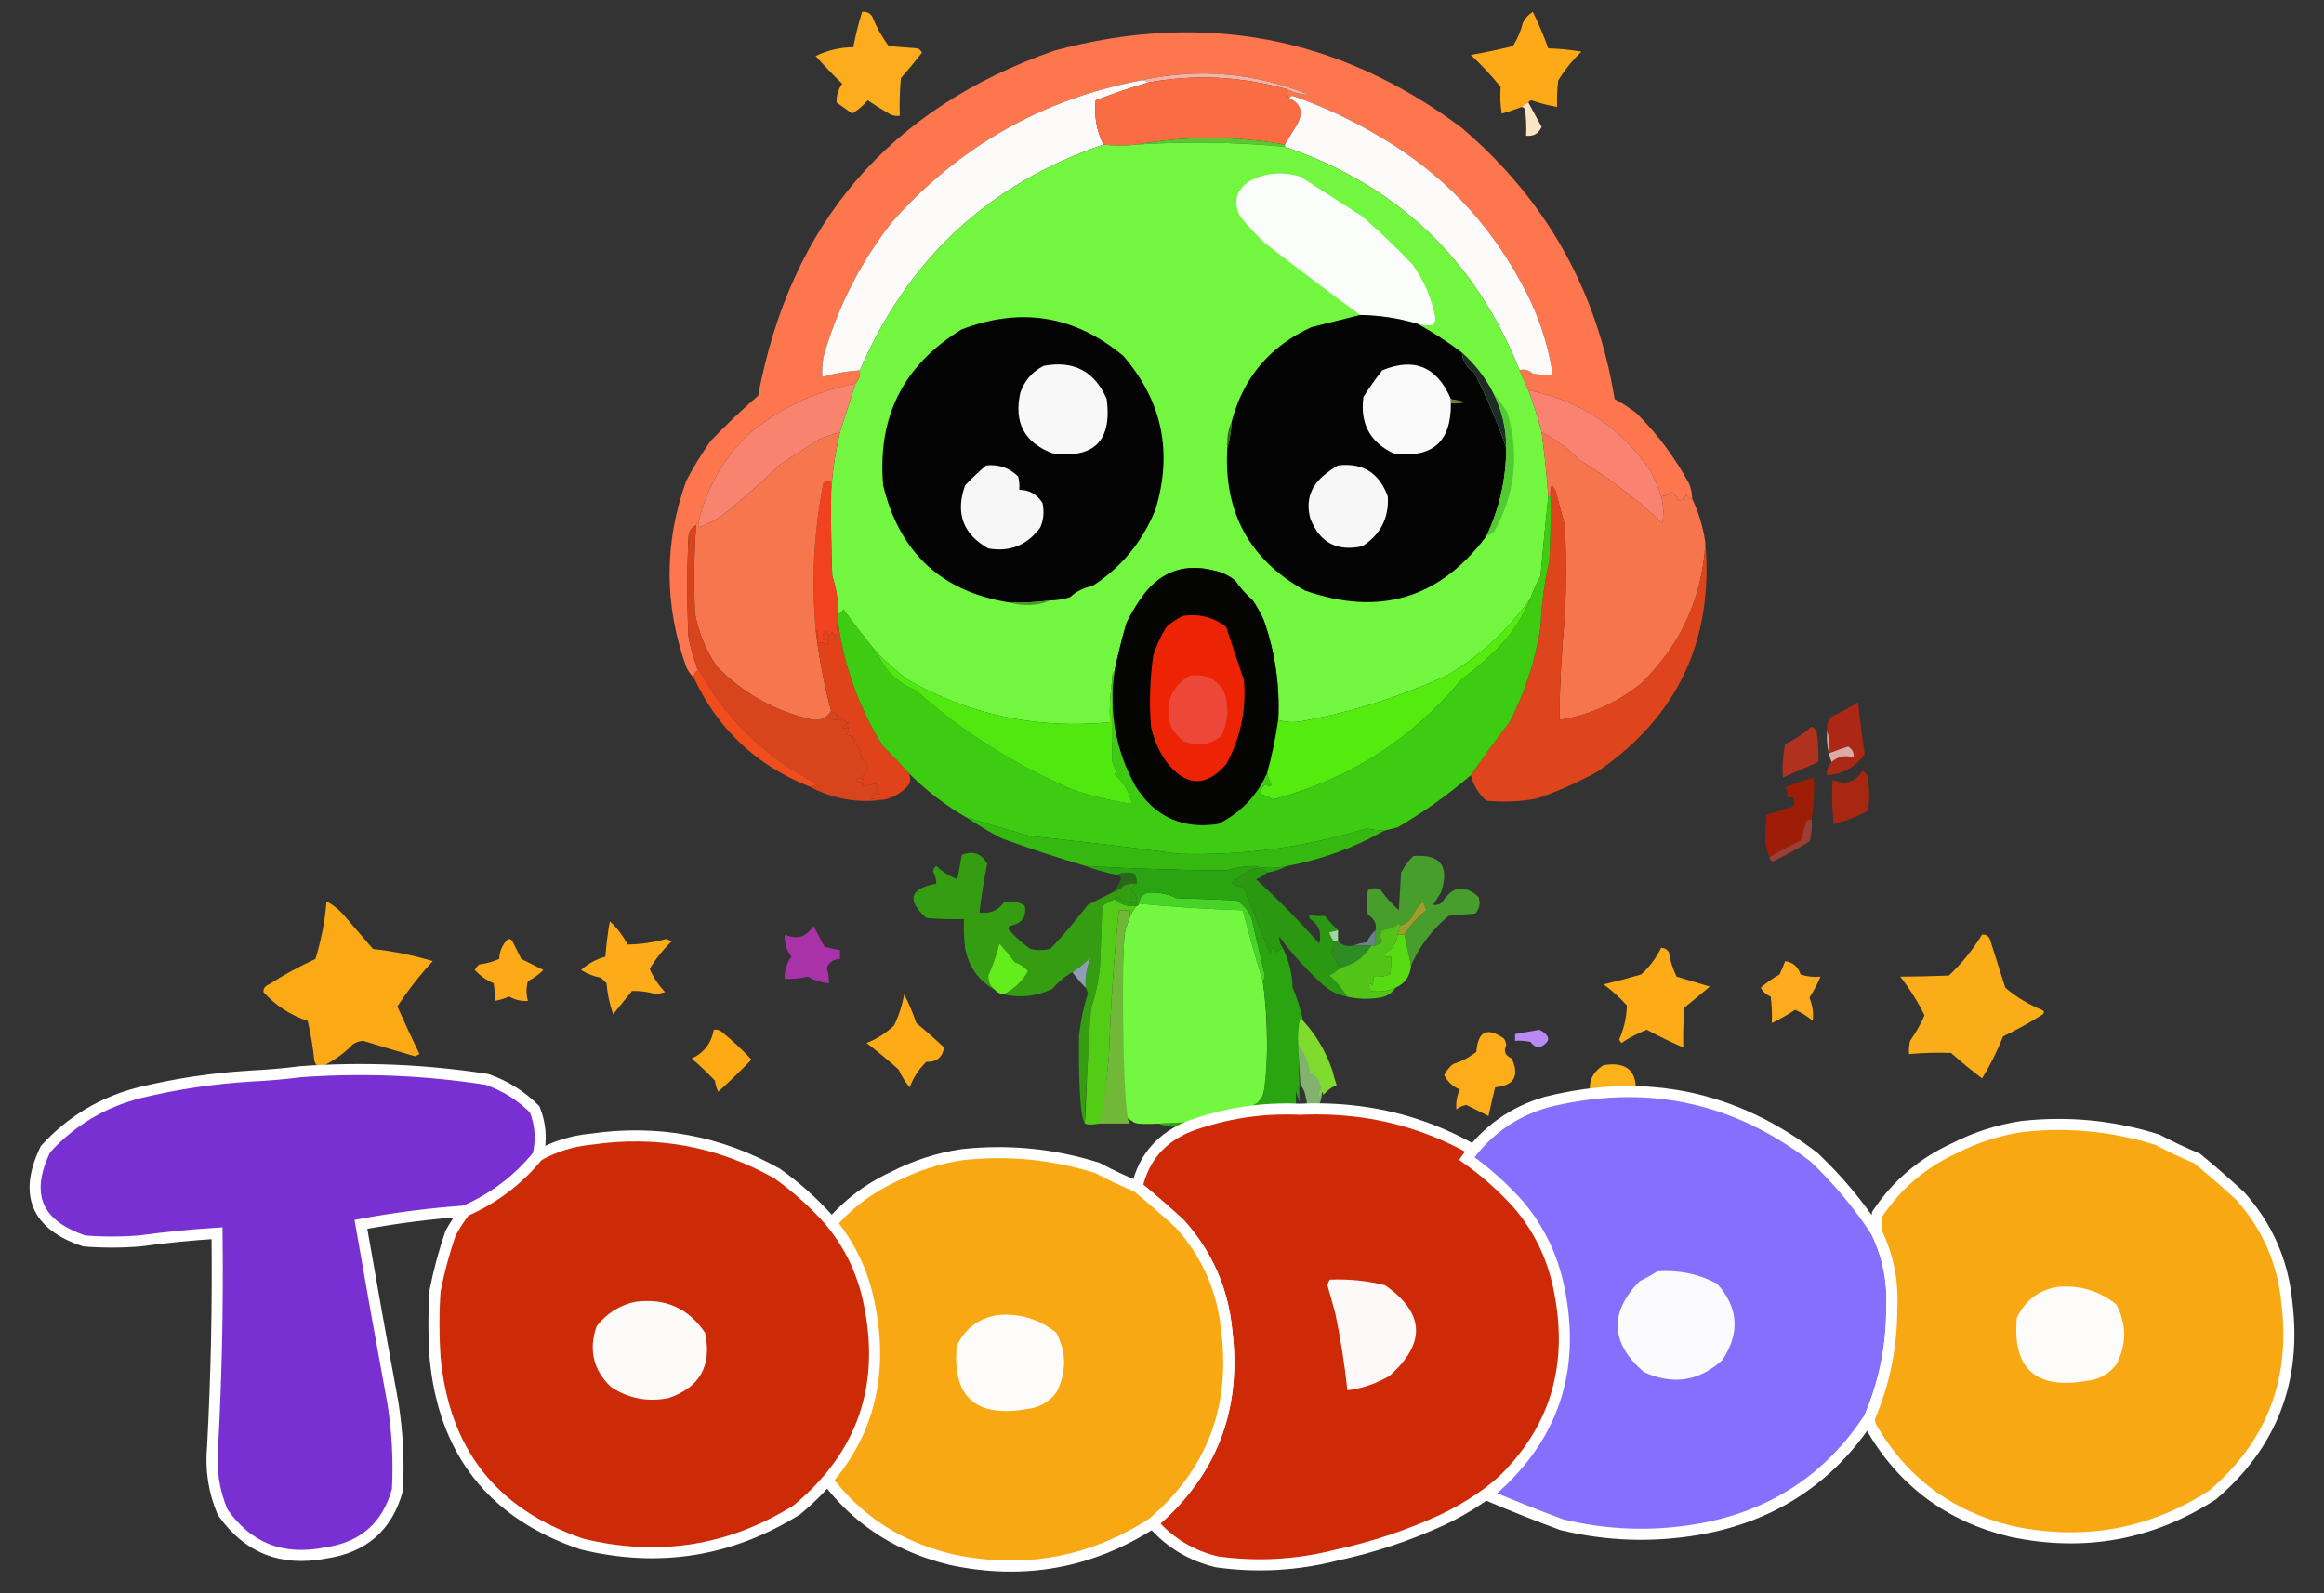 <?xml version="1.0" encoding="UTF-8" standalone="no" ?>
<!DOCTYPE svg PUBLIC "-//W3C//DTD SVG 1.1//EN" "http://www.w3.org/Graphics/SVG/1.1/DTD/svg11.dtd">
<svg xmlns="http://www.w3.org/2000/svg" xmlns:xlink="http://www.w3.org/1999/xlink" version="1.1" width="1050" height="720" viewBox="0 0 1050 720" xml:space="preserve">
<rect x="0" y="0" width="1050" height="720" fill="#333333" stroke="none"/>
<desc>Created with Fabric.js 4.6.0</desc>
<defs>
</defs>
<g transform="matrix(1 0 0 1 533.52 160.47)" id="MiCC_EbkLEPCHMCa2Z7Wo"  >
<path style="stroke: none; stroke-width: 1; stroke-dasharray: none; stroke-linecap: butt; stroke-dashoffset: 0; stroke-linejoin: miter; stroke-miterlimit: 4; fill: rgb(253,118,77); fill-rule: evenodd; opacity: 1;" vector-effect="non-scaling-stroke"  transform=" translate(-519.5, -159.63)" d="M 750.5 224.5 C 749.25 224.423 748.417 223.756 748 222.5 C 747.3 224.032 746.134 225.032 744.5 225.5 C 743.821 223.875 742.655 222.542 741 221.5 C 739.7 222.707 738.2 223.374 736.5 223.5 C 735.299 219.737 733.799 216.07 732 212.5 C 718.672 192.574 700.172 180.241 676.5 175.5 C 675.167 172.5 673.833 169.5 672.5 166.5 C 674.543 165.771 676.543 166.271 678.5 168 C 681.482 168.498 684.482 168.665 687.5 168.5 C 685.286 153.708 680.453 139.708 673 126.5 C 657.934 98.767 636.768 76.934 609.5 61 C 596.956 53.444 583.789 47.277 570 42.5 C 569.235 42.57 568.735 42.903 568.5 43.5 C 567.566 42.432 567.232 41.099 567.5 39.5 C 570.695 41.069 574.028 41.902 577.5 42 C 552.748 31.975 527.415 29.808 501.5 35.5 C 456.767 44.031 419.267 65.364 389 99.5 C 374.716 117.733 364.383 138.067 358 160.5 C 357.502 163.482 357.335 166.482 357.5 169.5 C 363.052 167.872 368.718 166.872 374.5 166.5 C 374.741 168.898 374.074 170.898 372.5 172.5 C 354.119 176.023 337.786 183.857 323.5 196 C 312.385 207.064 305.052 220.23 301.5 235.5 C 300.833 235.5 300.5 235.833 300.5 236.5 C 298.175 237.655 297.008 239.655 297 242.5 C 296.333 257.167 296.333 271.833 297 286.5 C 297.725 291.077 298.892 295.41 300.5 299.5 C 300.414 300.496 300.748 301.329 301.5 302 C 300.027 302.71 299.36 303.876 299.5 305.5 C 298.069 304.097 296.902 302.431 296 300.5 C 286.005 272.428 286.005 244.428 296 216.5 C 299.27 210.236 302.936 204.236 307 198.5 C 313.832 191.335 320.999 184.502 328.5 178 C 343.114 100.061 387.781 48.061 462.5 22 C 529.808 3.919 591.142 15.586 646.5 57 C 684.476 89.457 707.476 130.291 715.5 179.5 C 719.004 181.418 722.337 183.584 725.5 186 C 734.811 195.323 742.644 205.823 749 217.5 C 749.977 219.74 750.477 222.073 750.5 224.5 Z" stroke-linecap="round" />
</g>
<g transform="matrix(1 0 0 1 689.52 28.34)" id="fEgK97Q0Yjj2xhLKxxQXp"  >
<path style="stroke: none; stroke-width: 1; stroke-dasharray: none; stroke-linecap: butt; stroke-dashoffset: 0; stroke-linejoin: miter; stroke-miterlimit: 4; fill: rgb(254,170,24); fill-rule: evenodd; opacity: 1;" vector-effect="non-scaling-stroke"  transform=" translate(-675.5, -27.5)" d="M 676.5 45.5 C 675.29 45.932 674.29 46.599 673.5 47.5 C 670.578 48.649 667.578 49.649 664.5 50.5 C 663.804 46.53 663.637 42.53 664 38.5 C 659.867 33.366 655.367 28.532 650.5 24 C 656.927 22.883 663.261 21.55 669.5 20 C 671.572 16.798 673.072 13.298 674 9.5 C 675.041 7.415 676.541 5.748 678.5 4.5 C 681.141 9.869 683.474 15.369 685.5 21 C 690.533 21.171 695.533 21.671 700.5 22.5 C 696.431 26.399 692.931 30.733 690 35.5 C 689.501 39.486 689.334 43.486 689.5 47.5 C 685.636 46.844 681.803 45.844 678 44.5 C 677.235 44.57 676.735 44.903 676.5 45.5 Z" stroke-linecap="round" />
</g>
<g transform="matrix(1 0 0 1 392.52 28.85)" id="2RrUNpDQq1bnrxzZRws94"  >
<path style="stroke: none; stroke-width: 1; stroke-dasharray: none; stroke-linecap: butt; stroke-dashoffset: 0; stroke-linejoin: miter; stroke-miterlimit: 4; fill: rgb(252,172,28); fill-rule: evenodd; opacity: 1;" vector-effect="non-scaling-stroke"  transform=" translate(-378.5, -28.01)" d="M 375.5 4.5 C 377.39 4.296 378.89 4.963 380 6.5 C 381.945 11.365 384.445 15.865 387.5 20 C 391.833 20.333 396.167 20.667 400.5 21 C 401.428 21.388 402.095 22.055 402.5 23 C 399.457 26.907 396.291 30.741 393 34.5 C 392.501 40.157 392.334 45.824 392.5 51.5 C 391.127 51.657 389.793 51.49 388.5 51 C 384.9 48.952 381.4 46.785 378 44.5 C 375.97 46.864 373.637 48.864 371 50.5 C 368.677 48.848 366.344 47.181 364 45.5 C 363.802 42.422 364.635 39.588 366.5 37 C 362.373 33.038 358.373 28.871 354.5 24.5 C 359.815 21.902 365.481 20.569 371.5 20.5 C 372.504 15.152 373.837 9.819 375.5 4.5 Z" stroke-linecap="round" />
</g>
<g transform="matrix(1 0 0 1 553.52 38.04)" id="CiZyzDeyIVPDVAO1H9SyM"  >
<path style="stroke: none; stroke-width: 1; stroke-dasharray: none; stroke-linecap: butt; stroke-dashoffset: 0; stroke-linejoin: miter; stroke-miterlimit: 4; fill: rgb(245,179,167); fill-rule: evenodd; opacity: 1;" vector-effect="non-scaling-stroke"  transform=" translate(-539.5, -37.2)" d="M 567.5 39.5 C 546.687 33.608 525.687 32.608 504.5 36.5 C 503.791 35.596 502.791 35.263 501.5 35.5 C 527.415 29.808 552.748 31.975 577.5 42 C 574.028 41.902 570.695 41.069 567.5 39.5 Z" stroke-linecap="round" />
</g>
<g transform="matrix(1 0 0 1 444.99 103.3)" id="yPXr62l_LPYLpnVshDDKP"  >
<path style="stroke: none; stroke-width: 1; stroke-dasharray: none; stroke-linecap: butt; stroke-dashoffset: 0; stroke-linejoin: miter; stroke-miterlimit: 4; fill: rgb(253,251,250); fill-rule: evenodd; opacity: 1;" vector-effect="non-scaling-stroke"  transform=" translate(-430.97, -102.46)" d="M 501.5 35.5 C 502.791 35.263 503.791 35.596 504.5 36.5 C 496.578 38.863 488.744 41.53 481 44.5 C 480.251 51.503 481.418 58.17 484.5 64.5 C 432.859 82.134 396.192 116.134 374.5 166.5 C 368.718 166.872 363.052 167.872 357.5 169.5 C 357.335 166.482 357.502 163.482 358 160.5 C 364.383 138.067 374.716 117.733 389 99.5 C 419.267 65.364 456.767 44.031 501.5 35.5 Z" stroke-linecap="round" />
</g>
<g transform="matrix(1 0 0 1 541.23 50.41)" id="FqRDL_DYJweXVd4NFEYu2"  >
<path style="stroke: none; stroke-width: 1; stroke-dasharray: none; stroke-linecap: butt; stroke-dashoffset: 0; stroke-linejoin: miter; stroke-miterlimit: 4; fill: rgb(250,109,68); fill-rule: evenodd; opacity: 1;" vector-effect="non-scaling-stroke"  transform=" translate(-527.21, -49.57)" d="M 567.5 39.5 C 567.232 41.099 567.566 42.432 568.5 43.5 C 573.855 46.034 575.021 50.034 572 55.5 C 570.144 58.556 568.311 61.556 566.5 64.5 C 544.025 60.515 521.692 60.515 499.5 64.5 C 494.412 65.105 489.412 65.105 484.5 64.5 C 481.418 58.17 480.251 51.503 481 44.5 C 488.744 41.53 496.578 38.863 504.5 36.5 C 525.687 32.608 546.687 33.608 567.5 39.5 Z" stroke-linecap="round" />
</g>
<g transform="matrix(1 0 0 1 641.02 106.37)" id="tXv3SYIAb3OD261PQLDN_"  >
<path style="stroke: none; stroke-width: 1; stroke-dasharray: none; stroke-linecap: butt; stroke-dashoffset: 0; stroke-linejoin: miter; stroke-miterlimit: 4; fill: rgb(252,251,250); fill-rule: evenodd; opacity: 1;" vector-effect="non-scaling-stroke"  transform=" translate(-627, -105.53)" d="M 568.5 43.5 C 568.735 42.903 569.235 42.57 570 42.5 C 583.789 47.277 596.956 53.444 609.5 61 C 636.768 76.934 657.934 98.767 673 126.5 C 680.453 139.708 685.286 153.708 687.5 168.5 C 684.482 168.665 681.482 168.498 678.5 168 C 676.543 166.271 674.543 165.771 672.5 166.5 C 652.649 116.576 617.316 82.91 566.5 65.5 C 566.5 65.167 566.5 64.833 566.5 64.5 C 568.311 61.556 570.144 58.556 572 55.5 C 575.021 50.034 573.855 46.034 568.5 43.5 Z" stroke-linecap="round" />
</g>
<g transform="matrix(1 0 0 1 692.02 53.87)" id="6n0k__63CGOm4z_lSr-W5"  >
<path style="stroke: none; stroke-width: 1; stroke-dasharray: none; stroke-linecap: butt; stroke-dashoffset: 0; stroke-linejoin: miter; stroke-miterlimit: 4; fill: rgb(252,228,196); fill-rule: evenodd; opacity: 1;" vector-effect="non-scaling-stroke"  transform=" translate(-678, -53.03)" d="M 676.5 45.5 C 678.432 49.126 680.432 52.792 682.5 56.5 C 681.125 59.547 678.792 60.88 675.5 60.5 C 675.666 56.486 675.499 52.486 675 48.5 C 674.617 47.944 674.117 47.611 673.5 47.5 C 674.29 46.599 675.29 45.932 676.5 45.5 Z" stroke-linecap="round" />
</g>
<g transform="matrix(1 0 0 1 547.02 64.35)" id="1nmWhiiWwU7CjJeFsQXAo"  >
<path style="stroke: none; stroke-width: 1; stroke-dasharray: none; stroke-linecap: butt; stroke-dashoffset: 0; stroke-linejoin: miter; stroke-miterlimit: 4; fill: rgb(89,199,47); fill-rule: evenodd; opacity: 1;" vector-effect="non-scaling-stroke"  transform=" translate(-533, -63.51)" d="M 566.5 64.5 C 566.5 64.833 566.5 65.167 566.5 65.5 C 544.193 63.371 521.86 63.038 499.5 64.5 C 521.692 60.515 544.025 60.515 566.5 64.5 Z" stroke-linecap="round" />
</g>
<g transform="matrix(1 0 0 1 537.49 195.8)" id="WTNa87SN5LIhReW52qsxV"  >
<path style="stroke: none; stroke-width: 1; stroke-dasharray: none; stroke-linecap: butt; stroke-dashoffset: 0; stroke-linejoin: miter; stroke-miterlimit: 4; fill: rgb(115,246,64); fill-rule: evenodd; opacity: 1;" vector-effect="non-scaling-stroke"  transform=" translate(-523.47, -194.96)" d="M 566.5 65.5 C 617.316 82.91 652.649 116.576 672.5 166.5 C 673.833 169.5 675.167 172.5 676.5 175.5 C 678.938 181.808 680.938 188.141 682.5 194.5 C 683.83 204.128 684.83 213.795 685.5 223.5 C 684.252 235.437 683.085 247.437 682 259.5 C 680.211 262.741 678.711 266.074 677.5 269.5 C 667.603 283.562 655.27 295.062 640.5 304 C 619.397 313.777 597.397 320.777 574.5 325 C 570.745 325.755 567.078 325.589 563.5 324.5 C 564.26 308.986 562.093 293.986 557 279.5 C 555.587 276.339 553.92 273.339 552 270.5 C 548.962 267.797 546.295 264.797 544 261.5 C 541.228 259.239 538.062 257.739 534.5 257 C 521.573 253.68 511.073 257.18 503 267.5 C 499.905 271.589 497.239 275.923 495 280.5 C 492.821 287.882 490.988 295.215 489.5 302.5 C 488.566 303.568 488.232 304.901 488.5 306.5 C 487.51 312.645 487.177 318.978 487.5 325.5 C 454.626 328.76 423.959 322.26 395.5 306 C 390.998 302.33 386.665 298.497 382.5 294.5 C 377.054 287.884 371.887 281.218 367 274.5 C 366.583 275.756 365.75 276.423 364.5 276.5 C 364.722 270.657 363.889 264.99 362 259.5 C 361.5 246.838 361.333 234.171 361.5 221.5 C 362.043 212.507 363.376 203.507 365.5 194.5 C 367.84 187.157 370.174 179.824 372.5 172.5 C 374.074 170.898 374.741 168.898 374.5 166.5 C 396.192 116.134 432.859 82.134 484.5 64.5 C 489.412 65.105 494.412 65.105 499.5 64.5 C 521.86 63.038 544.193 63.371 566.5 65.5 Z" stroke-linecap="round" />
</g>
<g transform="matrix(1 0 0 1 603.55 112.69)" id="aNm7G_qOg-AOgMV1qFuRq"  >
<path style="stroke: none; stroke-width: 1; stroke-dasharray: none; stroke-linecap: butt; stroke-dashoffset: 0; stroke-linejoin: miter; stroke-miterlimit: 4; fill: rgb(251,253,251); fill-rule: evenodd; opacity: 1;" vector-effect="non-scaling-stroke"  transform=" translate(-589.53, -111.85)" d="M 626.5 145.5 C 618.086 142.983 609.419 141.65 600.5 141.5 C 586.089 130.943 571.756 120.109 557.5 109 C 553.298 105.133 549.465 100.967 546 96.5 C 543.104 90.032 544.604 84.865 550.5 81 C 557.814 77.196 565.481 76.529 573.5 79 C 582.833 85 592.167 91 601.5 97 C 609.303 103.802 616.803 110.969 624 118.5 C 629.389 125.879 632.889 134.045 634.5 143 C 634.415 144.107 634.081 145.107 633.5 146 C 631.153 146.334 628.819 146.167 626.5 145.5 Z" stroke-linecap="round" />
</g>
<g transform="matrix(1 0 0 1 462.18 207.84)" id="b8c8ki8h0ph8FxqUZbulj"  >
<path style="stroke: none; stroke-width: 1; stroke-dasharray: none; stroke-linecap: butt; stroke-dashoffset: 0; stroke-linejoin: miter; stroke-miterlimit: 4; fill: rgb(2,3,2); fill-rule: evenodd; opacity: 1;" vector-effect="non-scaling-stroke"  transform=" translate(-448.16, -207)" d="M 460.5 270.5 C 454.529 271.241 448.529 271.575 442.5 271.5 C 411.612 266.768 392.445 249.102 385 218.5 C 382.309 187.565 394.142 164.065 420.5 148 C 447.292 137.778 471.625 141.778 493.5 160 C 511.083 180.358 515.917 203.525 508 229.5 C 502.122 244.04 492.622 255.54 479.5 264 C 475.658 264.721 472.324 266.387 469.5 269 C 466.568 269.953 463.568 270.453 460.5 270.5 Z" stroke-linecap="round" />
</g>
<g transform="matrix(1 0 0 1 617.43 207.22)" id="ygw2kEE8CKFwwmRp-w-IQ"  >
<path style="stroke: none; stroke-width: 1; stroke-dasharray: none; stroke-linecap: butt; stroke-dashoffset: 0; stroke-linejoin: miter; stroke-miterlimit: 4; fill: rgb(3,3,3); fill-rule: evenodd; opacity: 1;" vector-effect="non-scaling-stroke"  transform=" translate(-603.41, -206.38)" d="M 600.5 141.5 C 609.419 141.65 618.086 142.983 626.5 145.5 C 633.438 149.31 640.104 153.643 646.5 158.5 C 646.858 162.367 648.691 165.367 652 167.5 C 657.712 178.575 662.545 189.909 666.5 201.5 C 666.492 215.567 663.492 228.901 657.5 241.5 C 636.42 269.687 609.086 277.854 575.5 266 C 550.41 251.999 538.743 230.499 540.5 201.5 C 541.617 197.705 542.283 193.705 542.5 189.5 C 547.8 169.697 559.8 155.531 578.5 147 C 585.962 145.134 593.295 143.301 600.5 141.5 Z" stroke-linecap="round" />
</g>
<g transform="matrix(1 0 0 1 635.61 185.02)" id="KQqCvSC-BZ-3T_UkwO9qM"  >
<path style="stroke: none; stroke-width: 1; stroke-dasharray: none; stroke-linecap: butt; stroke-dashoffset: 0; stroke-linejoin: miter; stroke-miterlimit: 4; fill: rgb(249,249,249); fill-rule: evenodd; opacity: 1;" vector-effect="non-scaling-stroke"  transform=" translate(-621.59, -184.18)" d="M 641.5 179.5 C 641.5 180.167 641.5 180.833 641.5 181.5 C 641.648 198.952 632.981 206.452 615.5 204 C 604.859 198.89 600.359 190.39 602 178.5 C 604.639 174.361 607.472 170.361 610.5 166.5 C 624.948 160.548 635.281 164.881 641.5 179.5 Z" stroke-linecap="round" />
</g>
<g transform="matrix(1 0 0 1 480.29 184.99)" id="FJVURoKD3a2XZy980pILn"  >
<path style="stroke: none; stroke-width: 1; stroke-dasharray: none; stroke-linecap: butt; stroke-dashoffset: 0; stroke-linejoin: miter; stroke-miterlimit: 4; fill: rgb(247,248,247); fill-rule: evenodd; opacity: 1;" vector-effect="non-scaling-stroke"  transform=" translate(-466.27, -184.15)" d="M 457.5 164.5 C 471.078 161.938 480.578 166.938 486 179.5 C 488.464 198.37 480.297 206.536 461.5 204 C 448.763 199.185 443.93 190.019 447 176.5 C 448.936 171.068 452.436 167.068 457.5 164.5 Z" stroke-linecap="round" />
</g>
<g transform="matrix(1 0 0 1 658.46 181.34)" id="d5yKA2pRf0pjqVvME068y"  >
<path style="stroke: none; stroke-width: 1; stroke-dasharray: none; stroke-linecap: butt; stroke-dashoffset: 0; stroke-linejoin: miter; stroke-miterlimit: 4; fill: rgb(103,130,61); fill-rule: evenodd; opacity: 1;" vector-effect="non-scaling-stroke"  transform=" translate(-644.44, -180.5)" d="M 641.5 179.5 C 649.348 180.749 649.348 181.415 641.5 181.5 C 641.5 180.833 641.5 180.167 641.5 179.5 Z" stroke-linecap="round" />
</g>
<g transform="matrix(1 0 0 1 670.52 180.84)" id="NzHeMmrscS035xKEBauHN"  >
<path style="stroke: none; stroke-width: 1; stroke-dasharray: none; stroke-linecap: butt; stroke-dashoffset: 0; stroke-linejoin: miter; stroke-miterlimit: 4; fill: rgb(32,44,39); fill-rule: evenodd; opacity: 1;" vector-effect="non-scaling-stroke"  transform=" translate(-656.5, -180)" d="M 646.5 158.5 C 652.282 163.617 656.949 169.617 660.5 176.5 C 664.521 184.259 666.521 192.592 666.5 201.5 C 662.545 189.909 657.712 178.575 652 167.5 C 648.691 165.367 646.858 162.367 646.5 158.5 Z" stroke-linecap="round" />
</g>
<g transform="matrix(1 0 0 1 555.48 196.34)" id="kRDOgPhzKjk2rojCGzQgq"  >
<path style="stroke: none; stroke-width: 1; stroke-dasharray: none; stroke-linecap: butt; stroke-dashoffset: 0; stroke-linejoin: miter; stroke-miterlimit: 4; fill: rgb(49,106,28); fill-rule: evenodd; opacity: 1;" vector-effect="non-scaling-stroke"  transform=" translate(-541.46, -195.5)" d="M 542.5 189.5 C 542.283 193.705 541.617 197.705 540.5 201.5 C 540.198 197.21 540.864 193.21 542.5 189.5 Z" stroke-linecap="round" />
</g>
<g transform="matrix(1 0 0 1 721 206.34)" id="AdX-KItZigFx0jNHpVONY"  >
<path style="stroke: none; stroke-width: 1; stroke-dasharray: none; stroke-linecap: butt; stroke-dashoffset: 0; stroke-linejoin: miter; stroke-miterlimit: 4; fill: rgb(249,131,112); fill-rule: evenodd; opacity: 1;" vector-effect="non-scaling-stroke"  transform=" translate(-706.98, -205.5)" d="M 676.5 175.5 C 700.172 180.241 718.672 192.574 732 212.5 C 733.799 216.07 735.299 219.737 736.5 223.5 C 737.596 227.413 737.762 231.413 737 235.5 C 725.488 224.665 712.988 215.165 699.5 207 C 694.485 201.838 688.818 197.671 682.5 194.5 C 680.938 188.141 678.938 181.808 676.5 175.5 Z" stroke-linecap="round" />
</g>
<g transform="matrix(1 0 0 1 351 205.84)" id="NXyCb-0MosKKyDe7ujsTM"  >
<path style="stroke: none; stroke-width: 1; stroke-dasharray: none; stroke-linecap: butt; stroke-dashoffset: 0; stroke-linejoin: miter; stroke-miterlimit: 4; fill: rgb(248,132,111); fill-rule: evenodd; opacity: 1;" vector-effect="non-scaling-stroke"  transform=" translate(-336.98, -205)" d="M 372.5 172.5 C 370.174 179.824 367.84 187.157 365.5 194.5 C 362.092 195.367 358.758 196.533 355.5 198 C 349.833 201.667 344.167 205.333 338.5 209 C 330.13 217.038 321.464 224.705 312.5 232 C 309.196 234.212 305.696 236.045 302 237.5 C 301.536 236.906 301.369 236.239 301.5 235.5 C 305.052 220.23 312.385 207.064 323.5 196 C 337.786 183.857 354.119 176.023 372.5 172.5 Z" stroke-linecap="round" />
</g>
<g transform="matrix(1 0 0 1 452.81 229.25)" id="GETKHLFiNmuY29u0rhLMq"  >
<path style="stroke: none; stroke-width: 1; stroke-dasharray: none; stroke-linecap: butt; stroke-dashoffset: 0; stroke-linejoin: miter; stroke-miterlimit: 4; fill: rgb(247,247,247); fill-rule: evenodd; opacity: 1;" vector-effect="non-scaling-stroke"  transform=" translate(-438.79, -228.41)" d="M 431.5 209.5 C 437.164 208.888 441.998 210.554 446 214.5 C 446.495 216.473 446.662 218.473 446.5 220.5 C 451.093 220.547 454.593 222.547 457 226.5 C 457.837 230.295 457.504 233.961 456 237.5 C 450.093 245.54 442.26 248.706 432.5 247 C 421.059 240.59 417.559 231.09 422 218.5 C 425.062 215.268 428.229 212.268 431.5 209.5 Z" stroke-linecap="round" />
</g>
<g transform="matrix(1 0 0 1 609.15 228.83)" id="mAxsufjB2z9cFKXk01AX5"  >
<path style="stroke: none; stroke-width: 1; stroke-dasharray: none; stroke-linecap: butt; stroke-dashoffset: 0; stroke-linejoin: miter; stroke-miterlimit: 4; fill: rgb(247,247,247); fill-rule: evenodd; opacity: 1;" vector-effect="non-scaling-stroke"  transform=" translate(-595.13, -227.99)" d="M 590.5 209.5 C 601.622 208.152 609.122 212.819 613 223.5 C 613.561 233.211 609.727 240.711 601.5 246 C 590.034 248.518 582.2 244.352 578 233.5 C 575.973 225.935 577.806 219.602 583.5 214.5 C 585.724 212.566 588.058 210.899 590.5 209.5 Z" stroke-linecap="round" />
</g>
<g transform="matrix(1 0 0 1 677.8 209.84)" id="yAtZmi78nP1yaS-9VRn7F"  >
<path style="stroke: none; stroke-width: 1; stroke-dasharray: none; stroke-linecap: butt; stroke-dashoffset: 0; stroke-linejoin: miter; stroke-miterlimit: 4; fill: rgb(81,203,49); fill-rule: evenodd; opacity: 1;" vector-effect="non-scaling-stroke"  transform=" translate(-663.78, -209)" d="M 660.5 176.5 C 662.747 179.277 664.913 182.277 667 185.5 C 672.554 204.479 670.554 222.479 661 239.5 C 659.887 240.305 658.721 240.972 657.5 241.5 C 663.492 228.901 666.492 215.567 666.5 201.5 C 666.521 192.592 664.521 184.259 660.5 176.5 Z" stroke-linecap="round" />
</g>
<g transform="matrix(1 0 0 1 733.52 260.34)" id="M50gXCIJFZZfl5nMlpeAE"  >
<path style="stroke: none; stroke-width: 1; stroke-dasharray: none; stroke-linecap: butt; stroke-dashoffset: 0; stroke-linejoin: miter; stroke-miterlimit: 4; fill: rgb(247,117,77); fill-rule: evenodd; opacity: 1;" vector-effect="non-scaling-stroke"  transform=" translate(-719.5, -259.5)" d="M 682.5 194.5 C 688.818 197.671 694.485 201.838 699.5 207 C 712.988 215.165 725.488 224.665 737 235.5 C 737.762 231.413 737.596 227.413 736.5 223.5 C 738.2 223.374 739.7 222.707 741 221.5 C 742.655 222.542 743.821 223.875 744.5 225.5 C 746.134 225.032 747.3 224.032 748 222.5 C 748.417 223.756 749.25 224.423 750.5 224.5 C 753.462 230.733 755.462 237.399 756.5 244.5 C 755.03 269.41 745.363 290.577 727.5 308 C 716.66 316.752 704.326 322.252 690.5 324.5 C 690.682 308.785 691.515 293.118 693 277.5 C 693.667 263.833 693.667 250.167 693 236.5 C 691.54 231.531 690.206 226.531 689 221.5 C 688.581 220.328 687.915 219.328 687 218.5 C 686.506 220.134 686.34 221.801 686.5 223.5 C 686.167 223.5 685.833 223.5 685.5 223.5 C 684.83 213.795 683.83 204.128 682.5 194.5 Z" stroke-linecap="round" />
</g>
<g transform="matrix(1 0 0 1 373.07 254.32)" id="Ktcu-rymisW_PtwrEug4r"  >
<path style="stroke: none; stroke-width: 1; stroke-dasharray: none; stroke-linecap: butt; stroke-dashoffset: 0; stroke-linejoin: miter; stroke-miterlimit: 4; fill: rgb(241,65,30); fill-rule: evenodd; opacity: 1;" vector-effect="non-scaling-stroke"  transform=" translate(-359.05, -253.48)" d="M 361.5 221.5 C 361.333 234.171 361.5 246.838 362 259.5 C 363.889 264.99 364.722 270.657 364.5 276.5 C 364.5 277.5 364.5 278.5 364.5 279.5 C 364.216 281.877 364.216 284.044 364.5 286 C 363.256 286.456 362.423 285.956 362 284.5 C 361.692 285.308 361.192 285.975 360.5 286.5 C 360.167 285.833 359.833 285.167 359.5 284.5 C 357.717 285.348 357.217 286.681 358 288.5 C 359.793 287.619 360.46 288.286 360 290.5 C 358.644 289.62 357.144 289.286 355.5 289.5 C 355.795 287.265 355.461 285.265 354.5 283.5 C 352.523 261.388 353.69 239.388 358 217.5 C 359.011 216.663 360.178 216.33 361.5 216.5 C 361.5 218.167 361.5 219.833 361.5 221.5 Z" stroke-linecap="round" />
</g>
<g transform="matrix(1 0 0 1 540.15 314.78)" id="Fbt_BwtO-MIAQ1-0wzloz"  >
<path style="stroke: none; stroke-width: 1; stroke-dasharray: none; stroke-linecap: butt; stroke-dashoffset: 0; stroke-linejoin: miter; stroke-miterlimit: 4; fill: rgb(4,4,3); fill-rule: evenodd; opacity: 1;" vector-effect="non-scaling-stroke"  transform=" translate(-526.13, -313.94)" d="M 563.5 324.5 C 562.347 332.527 560.68 340.527 558.5 348.5 C 553.959 358.71 546.626 366.377 536.5 371.5 C 520.266 374.034 507.766 368.368 499 354.5 C 490.053 338.346 486.886 321.013 489.5 302.5 C 490.988 295.215 492.821 287.882 495 280.5 C 497.239 275.923 499.905 271.589 503 267.5 C 511.073 257.18 521.573 253.68 534.5 257 C 538.062 257.739 541.228 259.239 544 261.5 C 546.295 264.797 548.962 267.797 552 270.5 C 553.92 273.339 555.587 276.339 557 279.5 C 562.093 293.986 564.26 308.986 563.5 324.5 Z" stroke-linecap="round" />
</g>
<g transform="matrix(1 0 0 1 346.58 260.35)" id="XqKUu1daodXfCXZmv46D-"  >
<path style="stroke: none; stroke-width: 1; stroke-dasharray: none; stroke-linecap: butt; stroke-dashoffset: 0; stroke-linejoin: miter; stroke-miterlimit: 4; fill: rgb(246,118,77); fill-rule: evenodd; opacity: 1;" vector-effect="non-scaling-stroke"  transform=" translate(-332.56, -259.51)" d="M 365.5 194.5 C 363.376 203.507 362.043 212.507 361.5 221.5 C 361.5 219.833 361.5 218.167 361.5 216.5 C 360.178 216.33 359.011 216.663 358 217.5 C 353.69 239.388 352.523 261.388 354.5 283.5 C 355.941 296.035 358.274 308.368 361.5 320.5 C 359.695 323.403 357.029 324.736 353.5 324.5 C 336.637 320.818 322.137 312.818 310 300.5 C 304.943 293.19 301.61 285.19 300 276.5 C 299.361 263.154 299.527 249.821 300.5 236.5 C 300.5 235.833 300.833 235.5 301.5 235.5 C 301.369 236.239 301.536 236.906 302 237.5 C 305.696 236.045 309.196 234.212 312.5 232 C 321.464 224.705 330.13 217.038 338.5 209 C 344.167 205.333 349.833 201.667 355.5 198 C 358.758 196.533 362.092 195.367 365.5 194.5 Z" stroke-linecap="round" />
</g>
<g transform="matrix(1 0 0 1 465.52 272.35)" id="ACiDupXbWbi-J2_xFyrNy"  >
<path style="stroke: none; stroke-width: 1; stroke-dasharray: none; stroke-linecap: butt; stroke-dashoffset: 0; stroke-linejoin: miter; stroke-miterlimit: 4; fill: rgb(69,152,36); fill-rule: evenodd; opacity: 1;" vector-effect="non-scaling-stroke"  transform=" translate(-451.5, -271.51)" d="M 460.5 270.5 C 457.114 271.97 453.447 272.637 449.5 272.5 C 446.975 272.497 444.641 272.163 442.5 271.5 C 448.529 271.575 454.529 271.241 460.5 270.5 Z" stroke-linecap="round" />
</g>
<g transform="matrix(1 0 0 1 630.5 315.84)" id="-WAgYoFSsrFXscCT9zTEi"  >
<path style="stroke: none; stroke-width: 1; stroke-dasharray: none; stroke-linecap: butt; stroke-dashoffset: 0; stroke-linejoin: miter; stroke-miterlimit: 4; fill: rgb(84,235,14); fill-rule: evenodd; opacity: 1;" vector-effect="non-scaling-stroke"  transform=" translate(-616.48, -315)" d="M 677.5 269.5 C 674.694 276.443 670.861 282.776 666 288.5 C 660.148 295.017 653.648 300.85 646.5 306 C 623.877 333.327 595.377 351.493 561 360.5 C 559.417 359.311 557.584 358.478 555.5 358 C 555.295 356.324 556.128 354.824 558 353.5 C 558.718 354.451 559.551 354.617 560.5 354 C 559.536 352.275 558.869 350.441 558.5 348.5 C 560.68 340.527 562.347 332.527 563.5 324.5 C 567.078 325.589 570.745 325.755 574.5 325 C 597.397 320.777 619.397 313.777 640.5 304 C 655.27 295.062 667.603 283.562 677.5 269.5 Z" stroke-linecap="round" />
</g>
<g transform="matrix(1 0 0 1 717.77 290.79)" id="b95Mj0uWEmnvT3LO-Hb2x"  >
<path style="stroke: none; stroke-width: 1; stroke-dasharray: none; stroke-linecap: butt; stroke-dashoffset: 0; stroke-linejoin: miter; stroke-miterlimit: 4; fill: rgb(222,69,28); fill-rule: evenodd; opacity: 1;" vector-effect="non-scaling-stroke"  transform=" translate(-703.75, -289.95)" d="M 756.5 244.5 C 760.177 288.705 743.843 323.205 707.5 348 C 698.812 352.752 689.812 356.752 680.5 360 C 672.881 361.429 665.215 361.762 657.5 361 C 654.014 357.861 651.681 354.027 650.5 349.5 C 656.091 341.396 661.924 333.396 668 325.5 C 674.977 311.925 679.644 297.592 682 282.5 C 682.412 272.285 683.746 262.285 686 252.5 C 686.5 242.839 686.666 233.172 686.5 223.5 C 686.34 221.801 686.506 220.134 687 218.5 C 687.915 219.328 688.581 220.328 689 221.5 C 690.206 226.531 691.54 231.531 693 236.5 C 693.667 250.167 693.667 263.833 693 277.5 C 691.515 293.118 690.682 308.785 690.5 324.5 C 704.326 322.252 716.66 316.752 727.5 308 C 745.363 290.577 755.03 269.41 756.5 244.5 Z" stroke-linecap="round" />
</g>
<g transform="matrix(1 0 0 1 833.96 333.84)" id="5i6InT-4X0lYXOWGe4zJI"  >
<path style="stroke: none; stroke-width: 1; stroke-dasharray: none; stroke-linecap: butt; stroke-dashoffset: 0; stroke-linejoin: miter; stroke-miterlimit: 4; fill: rgb(172,39,20); fill-rule: evenodd; opacity: 1;" vector-effect="non-scaling-stroke"  transform=" translate(-819.94, -333)" d="M 813.5 343.5 C 816.5 340.939 819.834 340.273 823.5 341.5 C 823.709 339.286 822.876 337.619 821 336.5 C 818.06 337.423 815.227 338.423 812.5 339.5 C 812.813 335.958 812.479 332.625 811.5 329.5 C 811.104 326.956 811.771 324.789 813.5 323 C 817.606 321.068 821.606 318.901 825.5 316.5 C 826.288 324.409 827.288 332.242 828.5 340 C 824.323 345.757 818.656 348.924 811.5 349.5 C 811.259 347.114 811.925 345.114 813.5 343.5 Z" stroke-linecap="round" />
</g>
<g transform="matrix(1 0 0 1 355.02 299.65)" id="M01agWfCtfr-JkhbxnjXG"  >
<path style="stroke: none; stroke-width: 1; stroke-dasharray: none; stroke-linecap: butt; stroke-dashoffset: 0; stroke-linejoin: miter; stroke-miterlimit: 4; fill: rgb(216,69,28); fill-rule: evenodd; opacity: 1;" vector-effect="non-scaling-stroke"  transform=" translate(-341, -298.81)" d="M 300.5 236.5 C 299.527 249.821 299.361 263.154 300 276.5 C 301.61 285.19 304.943 293.19 310 300.5 C 322.137 312.818 336.637 320.818 353.5 324.5 C 357.029 324.736 359.695 323.403 361.5 320.5 C 365.093 322.169 365.093 323.336 361.5 324 C 363.112 324.72 364.612 324.554 366 323.5 C 366.903 324.701 368.069 325.535 369.5 326 C 368.328 326.419 367.328 327.085 366.5 328 C 367.449 328.617 368.282 328.451 369 327.5 C 369.684 328.784 369.517 329.951 368.5 331 C 369.872 331.631 371.205 332.298 372.5 333 C 372.355 333.772 372.022 334.439 371.5 335 C 373.993 336.325 375.16 338.491 375 341.5 C 378.758 344.429 378.925 347.262 375.5 350 C 376.34 351.666 375.84 351.833 374 350.5 C 373.5 351 373 351.5 372.5 352 C 373.833 352.333 375.167 352.667 376.5 353 C 375.112 353.889 375.278 354.389 377 354.5 C 378.788 353.7 380.455 353.366 382 353.5 C 382.617 354.449 382.451 355.282 381.5 356 C 384.277 358.173 384.11 358.673 381 357.5 C 380.626 358.416 380.126 359.25 379.5 360 C 381.473 360.495 383.473 360.662 385.5 360.5 C 373.564 362.247 362.23 360.247 351.5 354.5 C 352.675 354.719 353.675 354.386 354.5 353.5 C 354.167 353.167 353.833 352.833 353.5 352.5 C 330.253 340.272 312.586 322.605 300.5 299.5 C 298.892 295.41 297.725 291.077 297 286.5 C 296.333 271.833 296.333 257.167 297 242.5 C 297.008 239.655 298.175 237.655 300.5 236.5 Z" stroke-linecap="round" />
</g>
<g transform="matrix(1 0 0 1 813.49 339.84)" id="Aanfk9bFWa12Xj2wSMENB"  >
<path style="stroke: none; stroke-width: 1; stroke-dasharray: none; stroke-linecap: butt; stroke-dashoffset: 0; stroke-linejoin: miter; stroke-miterlimit: 4; fill: rgb(177,49,31); fill-rule: evenodd; opacity: 1;" vector-effect="non-scaling-stroke"  transform=" translate(-799.47, -339)" d="M 804.5 327.5 C 806.045 328.23 806.878 329.563 807 331.5 C 807.499 335.486 807.666 339.486 807.5 343.5 C 802.167 345.833 796.833 348.167 791.5 350.5 C 791.173 345.456 791.506 340.456 792.5 335.5 C 796.91 333.306 800.91 330.639 804.5 327.5 Z" stroke-linecap="round" />
</g>
<g transform="matrix(1 0 0 1 831.48 337.34)" id="ed_iNA7-5xxQ-L4jUf8v7"  >
<path style="stroke: none; stroke-width: 1; stroke-dasharray: none; stroke-linecap: butt; stroke-dashoffset: 0; stroke-linejoin: miter; stroke-miterlimit: 4; fill: rgb(219,170,163); fill-rule: evenodd; opacity: 1;" vector-effect="non-scaling-stroke"  transform=" translate(-817.46, -336.5)" d="M 811.5 329.5 C 812.479 332.625 812.813 335.958 812.5 339.5 C 815.227 338.423 818.06 337.423 821 336.5 C 822.876 337.619 823.709 339.286 823.5 341.5 C 819.834 340.273 816.5 340.939 813.5 343.5 C 811.763 339.066 811.096 334.399 811.5 329.5 Z" stroke-linecap="round" />
</g>
<g transform="matrix(1 0 0 1 341.01 327.87)" id="SZzOd96oEt2z9tCBJvYOO"  >
<path style="stroke: none; stroke-width: 1; stroke-dasharray: none; stroke-linecap: butt; stroke-dashoffset: 0; stroke-linejoin: miter; stroke-miterlimit: 4; fill: rgb(241,77,28); fill-rule: evenodd; opacity: 1;" vector-effect="non-scaling-stroke"  transform=" translate(-326.99, -327.03)" d="M 300.5 299.5 C 312.586 322.605 330.253 340.272 353.5 352.5 C 353.833 352.833 354.167 353.167 354.5 353.5 C 353.675 354.386 352.675 354.719 351.5 354.5 C 327.658 344.989 310.325 328.656 299.5 305.5 C 299.36 303.876 300.027 302.71 301.5 302 C 300.748 301.329 300.414 300.496 300.5 299.5 Z" stroke-linecap="round" />
</g>
<g transform="matrix(1 0 0 1 389.88 320.87)" id="_HwsfWaDZ_14Q5tRjskB9"  >
<path style="stroke: none; stroke-width: 1; stroke-dasharray: none; stroke-linecap: butt; stroke-dashoffset: 0; stroke-linejoin: miter; stroke-miterlimit: 4; fill: rgb(224,66,26); fill-rule: evenodd; opacity: 1;" vector-effect="non-scaling-stroke"  transform=" translate(-375.86, -320.03)" d="M 364.5 279.5 C 367.2 299.953 374.033 318.953 385 336.5 C 389.092 340.422 392.926 344.422 396.5 348.5 C 397.608 350.695 397.441 352.695 396 354.5 C 393.079 357.604 389.579 359.604 385.5 360.5 C 383.473 360.662 381.473 360.495 379.5 360 C 380.126 359.25 380.626 358.416 381 357.5 C 384.11 358.673 384.277 358.173 381.5 356 C 382.451 355.282 382.617 354.449 382 353.5 C 380.455 353.366 378.788 353.7 377 354.5 C 375.278 354.389 375.112 353.889 376.5 353 C 375.167 352.667 373.833 352.333 372.5 352 C 373 351.5 373.5 351 374 350.5 C 375.84 351.833 376.34 351.666 375.5 350 C 378.925 347.262 378.758 344.429 375 341.5 C 375.16 338.491 373.993 336.325 371.5 335 C 372.022 334.439 372.355 333.772 372.5 333 C 371.205 332.298 369.872 331.631 368.5 331 C 369.517 329.951 369.684 328.784 369 327.5 C 368.282 328.451 367.449 328.617 366.5 328 C 367.328 327.085 368.328 326.419 369.5 326 C 368.069 325.535 366.903 324.701 366 323.5 C 364.612 324.554 363.112 324.72 361.5 324 C 365.093 323.336 365.093 322.169 361.5 320.5 C 358.274 308.368 355.941 296.035 354.5 283.5 C 355.461 285.265 355.795 287.265 355.5 289.5 C 357.144 289.286 358.644 289.62 360 290.5 C 360.46 288.286 359.793 287.619 358 288.5 C 357.217 286.681 357.717 285.348 359.5 284.5 C 359.833 285.167 360.167 285.833 360.5 286.5 C 361.192 285.975 361.692 285.308 362 284.5 C 362.423 285.956 363.256 286.456 364.5 286 C 364.216 284.044 364.216 281.877 364.5 279.5 Z" stroke-linecap="round" />
</g>
<g transform="matrix(1 0 0 1 539.55 305.15)" id="fyDN1sO0wytovyfM68ZRC"  >
<path style="stroke: none; stroke-width: 1; stroke-dasharray: none; stroke-linecap: butt; stroke-dashoffset: 0; stroke-linejoin: miter; stroke-miterlimit: 4; fill: rgb(62,204,19); fill-rule: evenodd; opacity: 1;" vector-effect="non-scaling-stroke"  transform=" translate(-525.53, -304.31)" d="M 685.5 223.5 C 685.833 223.5 686.167 223.5 686.5 223.5 C 686.666 233.172 686.5 242.839 686 252.5 C 683.746 262.285 682.412 272.285 682 282.5 C 679.644 297.592 674.977 311.925 668 325.5 C 661.924 333.396 656.091 341.396 650.5 349.5 C 640.233 358.306 629.233 366.139 617.5 373 C 615.482 373.505 613.482 374.005 611.5 374.5 C 608.807 374.428 606.14 374.095 603.5 373.5 C 575.883 382.033 547.55 385.867 518.5 385 C 496.204 381.983 473.87 379.316 451.5 377 C 441.784 374.261 432.117 371.427 422.5 368.5 C 412.973 362.975 404.306 356.308 396.5 348.5 C 392.926 344.422 389.092 340.422 385 336.5 C 374.033 318.953 367.2 299.953 364.5 279.5 C 364.5 278.5 364.5 277.5 364.5 276.5 C 365.75 276.423 366.583 275.756 367 274.5 C 371.887 281.218 377.054 287.884 382.5 294.5 C 385.757 302.192 391.423 307.692 399.5 311 C 420.764 329.798 444.43 344.798 470.5 356 C 479.286 358.946 488.286 361.113 497.5 362.5 C 496.339 357.158 493.673 352.658 489.5 349 C 489.833 348.667 490.167 348.333 490.5 348 C 489.642 346.43 488.975 344.763 488.5 343 C 488.676 330.889 488.676 318.723 488.5 306.5 C 488.232 304.901 488.566 303.568 489.5 302.5 C 486.886 321.013 490.053 338.346 499 354.5 C 507.766 368.368 520.266 374.034 536.5 371.5 C 546.626 366.377 553.959 358.71 558.5 348.5 C 558.869 350.441 559.536 352.275 560.5 354 C 559.551 354.617 558.718 354.451 558 353.5 C 556.128 354.824 555.295 356.324 555.5 358 C 557.584 358.478 559.417 359.311 561 360.5 C 595.377 351.493 623.877 333.327 646.5 306 C 653.648 300.85 660.148 295.017 666 288.5 C 670.861 282.776 674.694 276.443 677.5 269.5 C 678.711 266.074 680.211 262.741 682 259.5 C 683.085 247.437 684.252 235.437 685.5 223.5 Z" stroke-linecap="round" />
</g>
<g transform="matrix(1 0 0 1 454.02 329.34)" id="moO4lgTNX9rtRDmY9oVBC"  >
<path style="stroke: none; stroke-width: 1; stroke-dasharray: none; stroke-linecap: butt; stroke-dashoffset: 0; stroke-linejoin: miter; stroke-miterlimit: 4; fill: rgb(80,233,15); fill-rule: evenodd; opacity: 1;" vector-effect="non-scaling-stroke"  transform=" translate(-440, -328.5)" d="M 382.5 294.5 C 386.665 298.497 390.998 302.33 395.5 306 C 423.959 322.26 454.626 328.76 487.5 325.5 C 487.177 318.978 487.51 312.645 488.5 306.5 C 488.676 318.723 488.676 330.889 488.5 343 C 488.975 344.763 489.642 346.43 490.5 348 C 490.167 348.333 489.833 348.667 489.5 349 C 493.673 352.658 496.339 357.158 497.5 362.5 C 488.286 361.113 479.286 358.946 470.5 356 C 444.43 344.798 420.764 329.798 399.5 311 C 391.423 307.692 385.757 302.192 382.5 294.5 Z" stroke-linecap="round" />
</g>
<g transform="matrix(1 0 0 1 540.93 315.51)" id="68UTKDBJ-YtAlpvHuICXO"  >
<path style="stroke: none; stroke-width: 1; stroke-dasharray: none; stroke-linecap: butt; stroke-dashoffset: 0; stroke-linejoin: miter; stroke-miterlimit: 4; fill: rgb(237,36,4); fill-rule: evenodd; opacity: 1;" vector-effect="non-scaling-stroke"  transform=" translate(-526.91, -314.67)" d="M 520.5 277.5 C 527.821 276.407 534.321 278.074 540 282.5 C 542.563 290.448 545.23 298.448 548 306.5 C 549.131 319.975 546.464 332.642 540 344.5 C 530.824 355.044 521.824 354.71 513 343.5 C 509.578 338.655 507.245 333.322 506 327.5 C 505.188 316.794 505.522 306.127 507 295.5 C 508.435 290.843 510.435 286.51 513 282.5 C 515.273 280.372 517.773 278.705 520.5 277.5 Z" stroke-linecap="round" />
</g>
<g transform="matrix(1 0 0 1 541.2 320.74)" id="afcLEzAhCD8HTLXx6VoTu"  >
<path style="stroke: none; stroke-width: 1; stroke-dasharray: none; stroke-linecap: butt; stroke-dashoffset: 0; stroke-linejoin: miter; stroke-miterlimit: 4; fill: rgb(237,71,57); fill-rule: evenodd; opacity: 1;" vector-effect="non-scaling-stroke"  transform=" translate(-527.18, -319.9)" d="M 523.5 304.5 C 530.265 303.469 535.432 305.802 539 311.5 C 541.285 318.34 540.952 325.007 538 331.5 C 532.794 335.842 526.96 336.675 520.5 334 C 518.291 332.127 516.458 329.96 515 327.5 C 512.042 317.401 514.875 309.734 523.5 304.5 Z" stroke-linecap="round" />
</g>
<g transform="matrix(1 0 0 1 836.14 360.34)" id="-sFsugge4GDQVbKR6baBn"  >
<path style="stroke: none; stroke-width: 1; stroke-dasharray: none; stroke-linecap: butt; stroke-dashoffset: 0; stroke-linejoin: miter; stroke-miterlimit: 4; fill: rgb(167,39,17); fill-rule: evenodd; opacity: 1;" vector-effect="non-scaling-stroke"  transform=" translate(-822.12, -359.5)" d="M 827.5 347.5 C 829.045 348.23 829.878 349.563 830 351.5 C 830.667 356.167 830.667 360.833 830 365.5 C 825.123 368.182 819.957 370.182 814.5 371.5 C 813.693 364.846 813.526 358.18 814 351.5 C 819.542 354.165 824.042 352.832 827.5 347.5 Z" stroke-linecap="round" />
</g>
<g transform="matrix(1 0 0 1 808.57 369.34)" id="AO8YJtdpiC0BrX0fFFXPm"  >
<path style="stroke: none; stroke-width: 1; stroke-dasharray: none; stroke-linecap: butt; stroke-dashoffset: 0; stroke-linejoin: miter; stroke-miterlimit: 4; fill: rgb(157,29,7); fill-rule: evenodd; opacity: 1;" vector-effect="non-scaling-stroke"  transform=" translate(-794.55, -368.5)" d="M 804.5 369.5 C 803.504 369.414 802.671 369.748 802 370.5 C 801.163 373.365 800.33 376.198 799.5 379 C 794.647 381.258 789.981 383.758 785.5 386.5 C 784.182 383.742 783.515 380.576 783.5 377 C 783.667 373.833 783.833 370.667 784 367.5 C 788.153 366.007 792.32 364.674 796.5 363.5 C 796.5 362.167 796.5 360.833 796.5 359.5 C 795.5 359.5 794.5 359.5 793.5 359.5 C 793.714 357.856 793.38 356.356 792.5 355 C 796.806 353.177 801.14 351.677 805.5 350.5 C 805.791 356.923 805.458 363.256 804.5 369.5 Z" stroke-linecap="round" />
</g>
<g transform="matrix(1 0 0 1 809.08 379.83)" id="sd2Iofd41_H-kU1TmRARx"  >
<path style="stroke: none; stroke-width: 1; stroke-dasharray: none; stroke-linecap: butt; stroke-dashoffset: 0; stroke-linejoin: miter; stroke-miterlimit: 4; fill: rgb(158,61,52); fill-rule: evenodd; opacity: 1;" vector-effect="non-scaling-stroke"  transform=" translate(-795.06, -378.99)" d="M 804.5 369.5 C 804.82 372.898 804.487 376.232 803.5 379.5 C 798.117 382.717 792.617 385.717 787 388.5 C 785.97 388.164 785.47 387.497 785.5 386.5 C 789.981 383.758 794.647 381.258 799.5 379 C 800.33 376.198 801.163 373.365 802 370.5 C 802.671 369.748 803.504 369.414 804.5 369.5 Z" stroke-linecap="round" />
</g>
<g transform="matrix(1 0 0 1 531.02 381.34)" id="5QMGQSZkL7ocv2qyYR2-m"  >
<path style="stroke: none; stroke-width: 1; stroke-dasharray: none; stroke-linecap: butt; stroke-dashoffset: 0; stroke-linejoin: miter; stroke-miterlimit: 4; fill: rgb(53,184,15); fill-rule: evenodd; opacity: 1;" vector-effect="non-scaling-stroke"  transform=" translate(-517, -380.5)" d="M 422.5 368.5 C 432.117 371.427 441.784 374.261 451.5 377 C 473.87 379.316 496.204 381.983 518.5 385 C 547.55 385.867 575.883 382.033 603.5 373.5 C 606.14 374.095 608.807 374.428 611.5 374.5 C 597.827 382.262 583.161 387.596 567.5 390.5 C 562.52 391.676 557.52 391.676 552.5 390.5 C 548.244 390.642 544.077 391.309 540 392.5 C 519.426 392.421 498.259 391.754 476.5 390.5 C 463.77 386.778 451.104 382.611 438.5 378 C 432.938 375.059 427.605 371.892 422.5 368.5 Z" stroke-linecap="round" />
</g>
<g transform="matrix(1 0 0 1 508.05 398.84)" id="8ikDdAFFedCOrf_t7ww4n"  >
<path style="stroke: none; stroke-width: 1; stroke-dasharray: none; stroke-linecap: butt; stroke-dashoffset: 0; stroke-linejoin: miter; stroke-miterlimit: 4; fill: rgb(40,104,27); fill-rule: evenodd; opacity: 1;" vector-effect="non-scaling-stroke"  transform=" translate(-494.03, -398)" d="M 490.5 394.5 C 492.966 393.366 495.633 393.199 498.5 394 C 499.38 395.356 499.714 396.856 499.5 398.5 C 497.396 398.201 495.396 398.534 493.5 399.5 C 492.06 400.952 490.394 401.952 488.5 402.5 C 490.235 400.765 491.568 398.765 492.5 396.5 C 492.253 395.287 491.586 394.62 490.5 394.5 Z" stroke-linecap="round" />
</g>
<g transform="matrix(1 0 0 1 543.02 423.32)" id="IU_ThkEoEO6_H5F5dLI7o"  >
<path style="stroke: none; stroke-width: 1; stroke-dasharray: none; stroke-linecap: butt; stroke-dashoffset: 0; stroke-linejoin: miter; stroke-miterlimit: 4; fill: rgb(70,213,38); fill-rule: evenodd; opacity: 1;" vector-effect="non-scaling-stroke"  transform=" translate(-529, -422.48)" d="M 556.5 442.5 C 553.264 432.038 550.264 421.372 547.5 410.5 C 531.757 410.03 516.09 409.03 500.5 407.5 C 501.055 403.808 503.222 402.142 507 402.5 C 510.741 402.579 514.241 403.413 517.5 405 C 526.5 405.333 535.5 405.667 544.5 406 C 548.58 408.312 551.08 411.812 552 416.5 C 553.834 424.338 555.667 432.172 557.5 440 C 557.472 441.07 557.139 441.903 556.5 442.5 Z" stroke-linecap="round" />
</g>
<g transform="matrix(1 0 0 1 539.4 458.13)" id="hUdV2jf7To4j3omnRGICl"  >
<path style="stroke: none; stroke-width: 1; stroke-dasharray: none; stroke-linecap: butt; stroke-dashoffset: 0; stroke-linejoin: miter; stroke-miterlimit: 4; fill: rgb(115,247,65); fill-rule: evenodd; opacity: 1;" vector-effect="non-scaling-stroke"  transform=" translate(0, 0)" d="M -24.877 -49.79 C -9.287 -48.26 6.38 -47.26 22.123 -46.79 C 24.887 -35.918 27.887 -25.252 31.123 -14.79 C 33.62 1.823 33.597 26.198 31.623 35.21 C 29.649 44.222 19.958 42.97 19.123 45.71 C 17.83 46.2 7.946 48.817 -9.849 49.48 C -27.645 50.144 -25.94 49.805 -28.877 47.843 C -31.814 45.881 -32.356 45.113 -32.877 32.21 C -33.398 19.307 -32.734 -13.147 -31.377 -35.79 C -30.719 -38.575 -29.886 -41.241 -28.877 -43.79 C -28.144 -45.584 -27.144 -47.251 -25.877 -48.79 C -25.21 -48.79 -24.877 -49.123 -24.877 -49.79 z" stroke-linecap="round" />
</g>
<g transform="matrix(1 0 0 1 643 411.54)" id="pXtc69CWm0OiArdHjbk5Q"  >
<path style="stroke: none; stroke-width: 1; stroke-dasharray: none; stroke-linecap: butt; stroke-dashoffset: 0; stroke-linejoin: miter; stroke-miterlimit: 4; fill: rgb(72,158,44); fill-rule: evenodd; opacity: 1;" vector-effect="non-scaling-stroke"  transform=" translate(-628.98, -410.7)" d="M 623.5 435.5 C 622.5 430.833 621.5 426.167 620.5 421.5 C 623.135 417.257 626.468 413.59 630.5 410.5 C 629.902 409.205 629.402 407.872 629 406.5 C 626.782 408.442 625.115 410.775 624 413.5 C 622.549 415.464 620.716 416.797 618.5 417.5 C 618.565 417.062 618.399 416.728 618 416.5 C 615.776 418.054 613.276 419.054 610.5 419.5 C 609.319 421.135 609.319 422.802 610.5 424.5 C 609.643 425.425 608.643 426.092 607.5 426.5 C 607.5 424.167 607.5 421.833 607.5 419.5 C 608.095 416.679 606.929 414.346 604 412.5 C 603.333 408.833 603.333 405.167 604 401.5 C 605.726 400.424 607.559 400.257 609.5 401 C 611.926 404.432 614.76 407.599 618 410.5 C 618.333 404.833 618.667 399.167 619 393.5 C 620.467 390.734 622.3 388.234 624.5 386 C 636.864 385.047 641.03 390.547 637 402.5 C 635.833 404.333 634.667 406.167 633.5 408 C 634.908 408.315 636.241 407.982 637.5 407 C 642.114 399.532 647.614 398.698 654 404.5 C 654.944 407.347 654.444 409.847 652.5 412 C 648.5 412.333 644.5 412.667 640.5 413 C 632.964 419.307 627.298 426.807 623.5 435.5 Z" stroke-linecap="round" />
</g>
<g transform="matrix(1 0 0 1 582.52 421.39)" id="D9pspYwHF58HRdWT1YnjR"  >
<path style="stroke: none; stroke-width: 1; stroke-dasharray: none; stroke-linecap: butt; stroke-dashoffset: 0; stroke-linejoin: miter; stroke-miterlimit: 4; fill: rgb(42,152,16); fill-rule: evenodd; opacity: 1;" vector-effect="non-scaling-stroke"  transform=" translate(-568.5, -420.55)" d="M 558.5 393.5 C 557.026 394.675 555.36 395.675 553.5 396.5 C 563.434 405.602 572.934 415.268 582 425.5 C 583.252 420.817 581.919 417.151 578 414.5 C 577.333 413.833 577.333 413.167 578 412.5 C 580.09 413.152 582.257 413.319 584.5 413 C 586.416 415.409 588.416 417.576 590.5 419.5 C 589.194 419.879 587.861 420.212 586.5 420.5 C 586.994 422.026 587.661 423.359 588.5 424.5 C 588.38 426.199 588.046 427.865 587.5 429.5 C 588.823 431.827 590.157 434.16 591.5 436.5 C 590.032 437.869 588.365 439.036 586.5 440 C 589.717 442.716 592.384 445.883 594.5 449.5 C 590.313 448.74 586.646 446.906 583.5 444 C 576.261 437.431 569.761 430.265 564 422.5 C 563.878 424.282 564.378 425.948 565.5 427.5 C 564.518 428.141 563.518 428.807 562.5 429.5 C 561.117 426.924 560.283 427.258 560 430.5 C 556.012 420.546 552.012 410.546 548 400.5 C 546.175 399.897 544.341 399.23 542.5 398.5 C 545.079 395.755 548.079 393.589 551.5 392 C 554.171 391.167 556.504 391.667 558.5 393.5 Z" stroke-linecap="round" />
</g>
<g transform="matrix(1 0 0 1 283.02 437.34)" id="Nb7QzUiv_HsfY6-fdMCnR"  >
<path style="stroke: none; stroke-width: 1; stroke-dasharray: none; stroke-linecap: butt; stroke-dashoffset: 0; stroke-linejoin: miter; stroke-miterlimit: 4; fill: rgb(254,171,25); fill-rule: evenodd; opacity: 1;" vector-effect="non-scaling-stroke"  transform=" translate(-269, -436.5)" d="M 261.5 415.5 C 264.732 418.413 267.399 421.913 269.5 426 C 275.392 425.907 281.225 425.074 287 423.5 C 287.833 423.833 288.667 424.167 289.5 424.5 C 285.583 428.245 282.25 432.412 279.5 437 C 281.207 440.913 283.54 444.413 286.5 447.5 C 285.167 447.833 283.833 448.167 282.5 448.5 C 278.892 447.352 275.225 446.852 271.5 447 C 268.667 450.5 265.833 454 263 457.5 C 261.409 452.976 260.409 448.309 260 443.5 C 259.167 442.667 258.333 441.833 257.5 441 C 254.279 440.389 251.279 439.222 248.5 437.5 C 251.722 434.595 255.389 432.595 259.5 431.5 C 259.887 426.126 260.554 420.793 261.5 415.5 Z" stroke-linecap="round" />
</g>
<g transform="matrix(1 0 0 1 638.02 414.84)" id="FkGxSE5fcEwKj302LabJB"  >
<path style="stroke: none; stroke-width: 1; stroke-dasharray: none; stroke-linecap: butt; stroke-dashoffset: 0; stroke-linejoin: miter; stroke-miterlimit: 4; fill: rgb(159,157,43); fill-rule: evenodd; opacity: 1;" vector-effect="non-scaling-stroke"  transform=" translate(-624, -414)" d="M 620.5 421.5 C 619.5 421.5 618.5 421.5 617.5 421.5 C 617.833 420.167 618.167 418.833 618.5 417.5 C 620.716 416.797 622.549 415.464 624 413.5 C 625.115 410.775 626.782 408.442 629 406.5 C 629.402 407.872 629.902 409.205 630.5 410.5 C 626.468 413.59 623.135 417.257 620.5 421.5 Z" stroke-linecap="round" />
</g>
<g transform="matrix(1 0 0 1 463.15 446.31)" id="ogMKjfqz9dmgig5uAYytr"  >
<path style="stroke: none; stroke-width: 1; stroke-dasharray: none; stroke-linecap: butt; stroke-dashoffset: 0; stroke-linejoin: miter; stroke-miterlimit: 4; fill: rgb(52,157,18); fill-rule: evenodd; opacity: 1;" vector-effect="non-scaling-stroke"  transform=" translate(0, 0)" d="M 39.373 -42.965 C 41.267 -43.513 42.933 -44.513 44.373 -45.965 C 46.269 -46.931 48.269 -47.264 50.373 -46.965 C 49.444 -46.15 48.444 -45.317 47.373 -44.465 C 49.788 -43 50.788 -40.833 50.373 -37.965 C 47.116 -38.133 44.116 -39.133 41.373 -40.965 C 40.766 -40.841 40.433 -40.508 40.373 -39.965 C 38.487 -39.104 36.653 -38.104 34.873 -36.965 C 34.54 -27.965 34.206 -18.965 33.873 -9.965 C 33.282 -3.402 31.949 2.932 29.873 9.035 C 29.143 17.025 27.14 52.899 26.87 60.909 C 24.037 57.714 24.206 26.006 24.373 21.535 C 25.066 15.07 26.399 8.737 28.373 2.535 C 28.13 1.633 27.796 0.8 27.373 0.035 C 27.075 -4.966 27.908 -9.632 29.873 -13.965 C 27.245 -11.255 24.412 -8.921 21.373 -6.965 C 17.974 -5.077 14.974 -2.577 12.373 0.535 C 5.208 3.971 -2.125 4.804 -9.627 3.035 C -4.912 0.629 -1.246 -2.871 1.373 -7.465 C -0.253 -9.284 -2.253 -10.617 -4.627 -11.465 C -6.841 -14.39 -9.174 -17.224 -11.627 -19.965 C -12.86 -14.942 -14.526 -10.109 -16.627 -5.465 C -16.736 -2.753 -15.736 -0.587 -13.627 1.035 C -21.054 -3.129 -25.554 -9.462 -27.127 -17.965 C -27.626 -22.286 -27.793 -26.619 -27.627 -30.965 C -33.303 -30.799 -38.97 -30.966 -44.627 -31.465 C -53.696 -39.596 -52.196 -44.762 -40.127 -46.965 C -40.123 -48.833 -40.623 -50.667 -41.627 -52.465 C -41.497 -53.524 -40.997 -54.357 -40.127 -54.965 C -37.34 -52.341 -34.173 -50.341 -30.627 -48.965 C -29.894 -52.639 -29.228 -56.306 -28.627 -59.965 C -23.642 -62.034 -19.809 -60.701 -17.127 -55.965 C -18.584 -48.771 -19.751 -41.438 -20.627 -33.965 C -16.043 -33.258 -12.377 -34.758 -9.627 -38.465 C -6.134 -39.469 -2.968 -38.969 -0.127 -36.965 C 0.71 -31.949 -1.457 -28.949 -6.627 -27.965 C -7.648 -27.463 -7.815 -26.797 -7.127 -25.965 C -4.258 -22.761 -1.092 -19.928 2.373 -17.465 C 5.373 -16.798 8.373 -16.798 11.373 -17.465 C 17.356 -23.788 23.023 -30.454 28.373 -37.465 C 32.066 -39.312 35.733 -41.145 39.373 -42.965 z" stroke-linecap="round" />
</g>
<g transform="matrix(1 0 0 1 367.01 431.34)" id="4VGzbLbxcrxv1_68fQeme"  >
<path style="stroke: none; stroke-width: 1; stroke-dasharray: none; stroke-linecap: butt; stroke-dashoffset: 0; stroke-linejoin: miter; stroke-miterlimit: 4; fill: rgb(168,50,167); fill-rule: evenodd; opacity: 1;" vector-effect="non-scaling-stroke"  transform=" translate(-352.99, -430.5)" d="M 353.5 417.5 C 355.115 420.514 356.782 423.681 358.5 427 C 360.813 427.662 363.146 428.162 365.5 428.5 C 365.5 429.833 365.5 431.167 365.5 432.5 C 362.702 432.63 360.702 433.964 359.5 436.5 C 360.223 438.782 360.557 441.116 360.5 443.5 C 357.083 443.204 353.916 442.204 351 440.5 C 347.542 441.286 344.042 441.62 340.5 441.5 C 340.357 437.796 341.357 434.463 343.5 431.5 C 341.357 428.537 340.357 425.204 340.5 421.5 C 346.118 423.919 350.451 422.586 353.5 417.5 Z" stroke-linecap="round" />
</g>
<g transform="matrix(1 0 0 1 602.52 422.84)" id="yk1ZeOlJDIj7Qlqs71eDz"  >
<path style="stroke: none; stroke-width: 1; stroke-dasharray: none; stroke-linecap: butt; stroke-dashoffset: 0; stroke-linejoin: miter; stroke-miterlimit: 4; fill: rgb(161,213,161); fill-rule: evenodd; opacity: 1;" vector-effect="non-scaling-stroke"  transform=" translate(-588.5, -422)" d="M 590.5 419.5 C 590.5 421.167 590.5 422.833 590.5 424.5 C 589.833 424.5 589.167 424.5 588.5 424.5 C 587.661 423.359 586.994 422.026 586.5 420.5 C 587.861 420.212 589.194 419.879 590.5 419.5 Z" stroke-linecap="round" />
</g>
<g transform="matrix(1 0 0 1 230.02 438.34)" id="c4MfoRJFmXXzS3TDoSniE"  >
<path style="stroke: none; stroke-width: 1; stroke-dasharray: none; stroke-linecap: butt; stroke-dashoffset: 0; stroke-linejoin: miter; stroke-miterlimit: 4; fill: rgb(254,169,24); fill-rule: evenodd; opacity: 1;" vector-effect="non-scaling-stroke"  transform=" translate(-216, -437.5)" d="M 215.5 423.5 C 216.376 423.369 217.043 423.702 217.5 424.5 C 218.838 427.176 220.171 429.842 221.5 432.5 C 224.869 434.173 228.202 435.84 231.5 437.5 C 229.469 439.522 227.135 441.189 224.5 442.5 C 223.679 445.446 223.679 448.446 224.5 451.5 C 221.423 451.653 218.589 450.986 216 449.5 C 213.914 450.418 211.747 451.085 209.5 451.5 C 209.664 448.813 209.497 446.146 209 443.5 C 205.725 442.114 202.891 440.114 200.5 437.5 C 200.977 436.522 201.643 435.689 202.5 435 C 205.699 434.599 208.699 433.766 211.5 432.5 C 211.683 428.937 213.017 425.937 215.5 423.5 Z" stroke-linecap="round" />
</g>
<g transform="matrix(1 0 0 1 616.52 423.84)" id="V2QAKclQbOuWvKAiaZZD2"  >
<path style="stroke: none; stroke-width: 1; stroke-dasharray: none; stroke-linecap: butt; stroke-dashoffset: 0; stroke-linejoin: miter; stroke-miterlimit: 4; fill: rgb(108,130,139); fill-rule: evenodd; opacity: 1;" vector-effect="non-scaling-stroke"  transform=" translate(-602.5, -423)" d="M 607.5 419.5 C 607.5 421.833 607.5 424.167 607.5 426.5 C 606.833 426.5 606.167 426.5 605.5 426.5 C 602.833 426.5 600.167 426.5 597.5 426.5 C 599.292 425.691 601.292 425.191 603.5 425 C 604.488 422.833 605.821 421 607.5 419.5 Z" stroke-linecap="round" />
</g>
<g transform="matrix(1 0 0 1 610.52 431.34)" id="RG952hR7iMoS32UM-SzsJ"  >
<path style="stroke: none; stroke-width: 1; stroke-dasharray: none; stroke-linecap: butt; stroke-dashoffset: 0; stroke-linejoin: miter; stroke-miterlimit: 4; fill: rgb(46,141,34); fill-rule: evenodd; opacity: 1;" vector-effect="non-scaling-stroke"  transform=" translate(-596.5, -430.5)" d="M 588.5 424.5 C 589.167 424.5 589.833 424.5 590.5 424.5 C 592.279 426.344 594.612 427.01 597.5 426.5 C 600.167 426.5 602.833 426.5 605.5 426.5 C 602.228 431.771 597.561 435.104 591.5 436.5 C 590.157 434.16 588.823 431.827 587.5 429.5 C 588.046 427.865 588.38 426.199 588.5 424.5 Z" stroke-linecap="round" />
</g>
<g transform="matrix(1 0 0 1 157.27 444.84)" id="rq_p8qPerFYZ6uQcegvYl"  >
<path style="stroke: none; stroke-width: 1; stroke-dasharray: none; stroke-linecap: butt; stroke-dashoffset: 0; stroke-linejoin: miter; stroke-miterlimit: 4; fill: rgb(251,169,21); fill-rule: evenodd; opacity: 1;" vector-effect="non-scaling-stroke"  transform=" translate(-143.25, -444)" d="M 133.5 406.5 C 136.731 408.22 139.564 410.553 142 413.5 C 146.167 418.333 150.333 423.167 154.5 428 C 163.68 429.003 172.68 430.836 181.5 433.5 C 175.58 439.915 170.247 446.748 165.5 454 C 168.737 461.209 172.07 468.376 175.5 475.5 C 174.833 475.833 174.167 476.167 173.5 476.5 C 165.653 474.246 157.819 471.913 150 469.5 C 148.373 469.625 146.873 470.125 145.5 471 C 141.191 475.473 136.191 478.973 130.5 481.5 C 129.201 480.91 128.368 479.91 128 478.5 C 127.387 472.436 126.387 466.436 125 460.5 C 117.206 457.934 110.54 453.601 105 447.5 C 104.911 445.887 105.745 444.72 107.5 444 C 114.201 439.703 121.201 435.87 128.5 432.5 C 131.124 424.005 132.791 415.339 133.5 406.5 Z" stroke-linecap="round" />
</g>
<g transform="matrix(1 0 0 1 488.77 439.34)" id="yRCLgDwuQrJPbDjbiibBO"  >
<path style="stroke: none; stroke-width: 1; stroke-dasharray: none; stroke-linecap: butt; stroke-dashoffset: 0; stroke-linejoin: miter; stroke-miterlimit: 4; fill: rgb(141,160,179); fill-rule: evenodd; opacity: 1;" vector-effect="non-scaling-stroke"  transform=" translate(-474.75, -438.5)" d="M 476.5 445.5 C 474.243 443.271 472.243 440.938 470.5 438.5 C 473.539 436.544 476.372 434.21 479 431.5 C 477.035 435.833 476.202 440.499 476.5 445.5 Z" stroke-linecap="round" />
</g>
<g transform="matrix(1 0 0 1 748.52 450.84)" id="j-qdvcvpTe1vFiBot6dZb"  >
<path style="stroke: none; stroke-width: 1; stroke-dasharray: none; stroke-linecap: butt; stroke-dashoffset: 0; stroke-linejoin: miter; stroke-miterlimit: 4; fill: rgb(253,171,22); fill-rule: evenodd; opacity: 1;" vector-effect="non-scaling-stroke"  transform=" translate(-734.5, -450)" d="M 736.5 427.5 C 738.017 427.511 739.184 428.177 740 429.5 C 740.59 433.348 741.757 437.014 743.5 440.5 C 748.53 442.001 753.53 443.501 758.5 445 C 754.667 448.167 750.833 451.333 747 454.5 C 746.501 460.491 746.334 466.491 746.5 472.5 C 740.902 470.076 735.402 467.41 730 464.5 C 725.99 466.089 722.157 468.089 718.5 470.5 C 718.167 470 717.833 469.5 717.5 469 C 719.708 464.005 720.875 458.839 721 453.5 C 717.724 449.881 714.224 446.714 710.5 444 C 716.192 442.66 721.859 441.16 727.5 439.5 C 731.262 436.071 734.262 432.071 736.5 427.5 Z" stroke-linecap="round" />
</g>
<g transform="matrix(1 0 0 1 501.77 457.27)" id="Q5c4rxphads5ilv3iuGij"  >
<path style="stroke: none; stroke-width: 1; stroke-dasharray: none; stroke-linecap: butt; stroke-dashoffset: 0; stroke-linejoin: miter; stroke-miterlimit: 4; fill: rgb(83,204,21); fill-rule: evenodd; opacity: 1;" vector-effect="non-scaling-stroke"  transform=" translate(0, 0)" d="M 1.75 -50.931 C 4.579 -48.453 7.912 -47.453 11.75 -47.931 C 10.483 -46.392 9.483 -44.725 8.75 -42.931 C 8.75 -43.931 8.75 -44.931 8.75 -45.931 C 7.083 -45.931 5.417 -45.931 3.75 -45.931 C 1.477 -23.991 -0.023 -1.991 -0.75 20.069 C -1.232 24.719 -2.899 46.432 -4.75 50.449 C -7.369 50.717 -9.369 51.384 -11.75 50.449 C -11.18 47.199 -10.68 25.485 -10.25 22.069 C -9.98 14.059 -9.48 6.059 -8.75 -1.931 C -6.674 -8.034 -5.341 -14.368 -4.75 -20.931 C -4.417 -29.931 -4.083 -38.931 -3.75 -47.931 C -1.97 -49.07 -0.136 -50.07 1.75 -50.931 z" stroke-linecap="round" />
</g>
<g transform="matrix(1 0 0 1 809.02 448.34)" id="5FVXa4g3xNN-oJblmT5z1"  >
<path style="stroke: none; stroke-width: 1; stroke-dasharray: none; stroke-linecap: butt; stroke-dashoffset: 0; stroke-linejoin: miter; stroke-miterlimit: 4; fill: rgb(254,172,29); fill-rule: evenodd; opacity: 1;" vector-effect="non-scaling-stroke"  transform=" translate(-795, -447.5)" d="M 792.5 433.5 C 796.012 434.005 798.345 436.005 799.5 439.5 C 802.428 440.484 805.428 440.817 808.5 440.5 C 807.121 443.741 805.455 446.907 803.5 450 C 804.897 453.408 805.397 456.908 805 460.5 C 802.589 458.422 799.922 456.755 797 455.5 C 793.592 457.76 790.092 459.76 786.5 461.5 C 786.666 457.486 786.499 453.486 786 449.5 C 784.028 448.695 782.528 447.361 781.5 445.5 C 784.083 443.235 786.916 441.235 790 439.5 C 790.938 437.512 791.772 435.512 792.5 433.5 Z" stroke-linecap="round" />
</g>
<g transform="matrix(1 0 0 1 455.52 437.84)" id="SpePGEmC67hC13yD9DUTe"  >
<path style="stroke: none; stroke-width: 1; stroke-dasharray: none; stroke-linecap: butt; stroke-dashoffset: 0; stroke-linejoin: miter; stroke-miterlimit: 4; fill: rgb(99,237,29); fill-rule: evenodd; opacity: 1;" vector-effect="non-scaling-stroke"  transform=" translate(-441.5, -437)" d="M 439.5 448.5 C 437.847 448.34 436.514 447.674 435.5 446.5 C 433.391 444.878 432.391 442.712 432.5 440 C 434.601 435.356 436.267 430.523 437.5 425.5 C 439.953 428.241 442.286 431.075 444.5 434 C 446.874 434.848 448.874 436.181 450.5 438 C 447.881 442.594 444.215 446.094 439.5 448.5 Z" stroke-linecap="round" />
</g>
<g transform="matrix(1 0 0 1 616.53 434.34)" id="8cXwsRURq1G7FpUitcVuI"  >
<path style="stroke: none; stroke-width: 1; stroke-dasharray: none; stroke-linecap: butt; stroke-dashoffset: 0; stroke-linejoin: miter; stroke-miterlimit: 4; fill: rgb(81,195,25); fill-rule: evenodd; opacity: 1;" vector-effect="non-scaling-stroke"  transform=" translate(-602.51, -433.5)" d="M 618.5 417.5 C 618.167 418.833 617.833 420.167 617.5 421.5 C 616.854 425.784 614.52 428.784 610.5 430.5 C 611.689 431.429 613.022 431.762 614.5 431.5 C 614.664 434.187 614.497 436.854 614 439.5 C 611.619 440.435 609.119 440.768 606.5 440.5 C 606.657 441.873 606.49 443.207 606 444.5 C 605.111 443.112 604.611 443.278 604.5 445 C 604.645 445.772 604.978 446.439 605.5 447 C 609.376 447.575 613.042 447.075 616.5 445.5 C 614.88 447.984 612.547 449.484 609.5 450 C 604.316 450.816 599.316 450.65 594.5 449.5 C 592.384 445.883 589.717 442.716 586.5 440 C 588.365 439.036 590.032 437.869 591.5 436.5 C 597.561 435.104 602.228 431.771 605.5 426.5 C 606.167 426.5 606.833 426.5 607.5 426.5 C 608.643 426.092 609.643 425.425 610.5 424.5 C 609.319 422.802 609.319 421.135 610.5 419.5 C 613.276 419.054 615.776 418.054 618 416.5 C 618.399 416.728 618.565 417.062 618.5 417.5 Z" stroke-linecap="round" />
</g>
<g transform="matrix(1 0 0 1 628.02 435.21)" id="KxLDxno7AXrh1TzNaLKMo"  >
<path style="stroke: none; stroke-width: 1; stroke-dasharray: none; stroke-linecap: butt; stroke-dashoffset: 0; stroke-linejoin: miter; stroke-miterlimit: 4; fill: rgb(86,220,17); fill-rule: evenodd; opacity: 1;" vector-effect="non-scaling-stroke"  transform=" translate(-614, -434.37)" d="M 617.5 421.5 C 618.5 421.5 619.5 421.5 620.5 421.5 C 621.5 426.167 622.5 430.833 623.5 435.5 C 623.13 440.249 620.797 443.582 616.5 445.5 C 613.042 447.075 609.376 447.575 605.5 447 C 604.978 446.439 604.645 445.772 604.5 445 C 604.611 443.278 605.111 443.112 606 444.5 C 606.49 443.207 606.657 441.873 606.5 440.5 C 609.119 440.768 611.619 440.435 614 439.5 C 614.497 436.854 614.664 434.187 614.5 431.5 C 613.022 431.762 611.689 431.429 610.5 430.5 C 614.52 428.784 616.854 425.784 617.5 421.5 Z" stroke-linecap="round" />
</g>
<g transform="matrix(1 0 0 1 890.98 454.83)" id="Rh6aSvp7vQUMDainHg4aL"  >
<path style="stroke: none; stroke-width: 1; stroke-dasharray: none; stroke-linecap: butt; stroke-dashoffset: 0; stroke-linejoin: miter; stroke-miterlimit: 4; fill: rgb(251,172,25); fill-rule: evenodd; opacity: 1;" vector-effect="non-scaling-stroke"  transform=" translate(-876.96, -453.99)" d="M 881.5 421.5 C 883.124 421.36 884.29 422.027 885 423.5 C 887.323 430.819 889.657 438.153 892 445.5 C 896.918 449.713 902.418 453.046 908.5 455.5 C 909.521 456.002 909.688 456.668 909 457.5 C 903.219 461.207 897.219 464.54 891 467.5 C 888.361 474.112 885.194 480.446 881.5 486.5 C 876.688 482.856 872.021 479.022 867.5 475 C 861.167 474.766 854.834 474.932 848.5 475.5 C 848.338 473.473 848.505 471.473 849 469.5 C 851.539 465.887 853.706 462.054 855.5 458 C 852.442 451.777 848.775 445.944 844.5 440.5 C 851.757 440.46 859.09 440.293 866.5 440 C 872.326 434.523 877.326 428.356 881.5 421.5 Z" stroke-linecap="round" />
</g>
<g transform="matrix(1 0 0 1 543.02 459.34)" id="m70dO6kO4izyAJcjXwXRV"  >
<path style="stroke: none; stroke-width: 1; stroke-dasharray: none; stroke-linecap: butt; stroke-dashoffset: 0; stroke-linejoin: miter; stroke-miterlimit: 4; fill: rgb(43,164,17); fill-rule: evenodd; opacity: 1;" vector-effect="non-scaling-stroke"  transform=" translate(0, 0)" d="M -52.5 -68 C -30.741 -66.746 -9.574 -66.079 11 -66 C 15.077 -67.191 19.244 -67.858 23.5 -68 C 28.52 -66.824 33.52 -66.824 38.5 -68 C 35.746 -66.554 32.746 -65.554 29.5 -65 C 27.504 -66.833 25.171 -67.333 22.5 -66.5 C 19.079 -64.911 16.079 -62.745 13.5 -60 C 15.341 -59.27 17.175 -58.603 19 -58 C 23.012 -47.954 27.012 -37.954 31 -28 C 31.283 -31.242 32.117 -31.576 33.5 -29 C 34.518 -29.693 35.518 -30.359 36.5 -31 C 39.32 -25.419 40.82 -19.419 41 -13 C 42.936 -8.508 44.436 -3.842 45.5 1 C 44.517 4.798 44.183 8.798 44.5 13 C 44.167 13 43.622 19.081 44 28.499 C 44.378 37.917 43.474 27.521 43.947 32.975 C 44.056 34.24 44.096 35.458 44 36.488 C 44.975 43.527 40.809 27.373 42.5 34 C 42.5 36 42.5 38 42.5 40 C 43.207 43.745 43.374 47.412 43 51 C 46.399 47.771 49.565 44.438 52.5 41 C 52.157 45.541 52.157 49.874 52.5 54 C 49.427 58.472 46.593 63.139 44 68 C 40.133 63.798 35.967 59.965 31.5 56.5 C 24.281 53.398 -34.021 48.453 -15.634 48.232 C 2.752 48.011 23.102 41.494 25.5 38.5 C 27.898 35.506 27.727 35.829 28 34 C 30.163 17.28 29.997 0.613 27.5 -16 C 28.139 -16.597 28.472 -17.43 28.5 -18.5 C 26.667 -26.328 24.834 -34.162 23 -42 C 22.08 -46.688 19.58 -50.188 15.5 -52.5 C 6.5 -52.833 -2.5 -53.167 -11.5 -53.5 C -14.759 -55.087 -18.259 -55.921 -22 -56 C -25.778 -56.358 -27.945 -54.692 -28.5 -51 C -28.5 -50.333 -28.833 -50 -29.5 -50 C -33.338 -49.522 -36.671 -50.522 -39.5 -53 C -39.44 -53.543 -39.107 -53.876 -38.5 -54 C -35.757 -52.168 -32.757 -51.168 -29.5 -51 C -29.085 -53.868 -30.085 -56.035 -32.5 -57.5 C -31.429 -58.352 -30.429 -59.185 -29.5 -60 C -29.286 -61.644 -29.62 -63.144 -30.5 -64.5 C -33.367 -65.301 -36.034 -65.134 -38.5 -64 C -43.38 -64.967 -48.046 -66.301 -52.5 -68 z" stroke-linecap="round" />
</g>
<g transform="matrix(1 0 0 1 409.02 470.34)" id="2atS3dEwDtYLskYXV8G-S"  >
<path style="stroke: none; stroke-width: 1; stroke-dasharray: none; stroke-linecap: butt; stroke-dashoffset: 0; stroke-linejoin: miter; stroke-miterlimit: 4; fill: rgb(254,171,24); fill-rule: evenodd; opacity: 1;" vector-effect="non-scaling-stroke"  transform=" translate(-395, -469.5)" d="M 394.5 448.5 C 396.601 452.61 398.434 456.944 400 461.5 C 404.342 465.069 408.508 468.735 412.5 472.5 C 411.779 477.054 409.112 479.221 404.5 479 C 401.117 482.269 398.617 486.103 397 490.5 C 394.938 488.099 393.271 485.433 392 482.5 C 387.288 478.282 382.454 474.282 377.5 470.5 C 382.184 468.659 386.351 465.992 390 462.5 C 392.116 458.04 393.616 453.373 394.5 448.5 Z" stroke-linecap="round" />
</g>
<g transform="matrix(1 0 0 1 326.02 479.31)" id="8jWNaRMa1Sb5qewMS3laP"  >
<path style="stroke: none; stroke-width: 1; stroke-dasharray: none; stroke-linecap: butt; stroke-dashoffset: 0; stroke-linejoin: miter; stroke-miterlimit: 4; fill: rgb(254,170,20); fill-rule: evenodd; opacity: 1;" vector-effect="non-scaling-stroke"  transform=" translate(-312, -478.47)" d="M 308.5 464.5 C 309.552 464.351 310.552 464.517 311.5 465 C 316.532 469.035 321.198 473.368 325.5 478 C 320.717 482.948 315.717 487.781 310.5 492.5 C 309.702 490.922 309.202 489.256 309 487.5 C 305.625 483.956 302.125 480.623 298.5 477.5 C 304.016 474.969 307.349 470.635 308.5 464.5 Z" stroke-linecap="round" />
</g>
<g transform="matrix(1 0 0 1 668.56 485.37)" id="xbwM1F2yrmxm2ElCJ3uaT"  >
<path style="stroke: none; stroke-width: 1; stroke-dasharray: none; stroke-linecap: butt; stroke-dashoffset: 0; stroke-linejoin: miter; stroke-miterlimit: 4; fill: rgb(253,173,26); fill-rule: evenodd; opacity: 1;" vector-effect="non-scaling-stroke"  transform=" translate(-654.54, -484.53)" d="M 665.5 468.5 C 666.11 469.391 666.443 470.391 666.5 471.5 C 665.21 474.192 666.043 476.192 669 477.5 C 672.565 485.421 670.065 489.755 661.5 490.5 C 660.409 494.797 659.409 499.13 658.5 503.5 C 655.13 501.815 651.797 500.149 648.5 498.5 C 646.813 498.76 645.313 499.427 644 500.5 C 643.687 497.405 644.187 494.405 645.5 491.5 C 642.357 490.19 640.024 488.023 638.5 485 C 639.439 483.056 640.773 481.389 642.5 480 C 646.363 478.819 649.863 476.986 653 474.5 C 653.743 465.115 657.909 463.115 665.5 468.5 Z" stroke-linecap="round" />
</g>
<g transform="matrix(1 0 0 1 691.98 469.34)" id="fuxq0-hUPLRXjcBnjBij5"  >
<path style="stroke: none; stroke-width: 1; stroke-dasharray: none; stroke-linecap: butt; stroke-dashoffset: 0; stroke-linejoin: miter; stroke-miterlimit: 4; fill: rgb(185,138,244); fill-rule: evenodd; opacity: 1;" vector-effect="non-scaling-stroke"  transform=" translate(-677.96, -468.5)" d="M 670.5 469.5 C 670.5 468.5 670.5 467.5 670.5 466.5 C 674.137 465.835 677.803 465.168 681.5 464.5 C 686.729 467.323 686.729 469.989 681.5 472.5 C 679.792 472.297 678.459 471.464 677.5 470 C 675.19 469.503 672.857 469.337 670.5 469.5 Z" stroke-linecap="round" />
</g>
<g transform="matrix(1 0 0 1 728.69 491.59)" id="VqGxBI6fGiXYFDWI854is"  >
<path style="stroke: none; stroke-width: 1; stroke-dasharray: none; stroke-linecap: butt; stroke-dashoffset: 0; stroke-linejoin: miter; stroke-miterlimit: 4; fill: rgb(254,178,26); fill-rule: evenodd; opacity: 1;" vector-effect="non-scaling-stroke"  transform=" translate(-714.67, -490.75)" d="M 710.5 480.5 C 720.953 478.813 725.786 483.146 725 493.5 C 719.143 503.263 712.477 503.929 705 495.5 C 703.087 488.97 704.92 483.97 710.5 480.5 Z" stroke-linecap="round" />
</g>
<g transform="matrix(1 0 0 1 591.44 491.34)" id="S54DgqOn8Fq90cOykLDm4"  >
<path style="stroke: none; stroke-width: 1; stroke-dasharray: none; stroke-linecap: butt; stroke-dashoffset: 0; stroke-linejoin: miter; stroke-miterlimit: 4; fill: rgb(129,178,111); fill-rule: evenodd; opacity: 1;" vector-effect="non-scaling-stroke"  transform=" translate(-577.42, -490.5)" d="M 572.5 471.5 C 572.833 471.5 573.167 471.5 573.5 471.5 C 576.374 475.259 578.208 479.593 579 484.5 C 581 485.167 582.333 486.5 583 488.5 C 583.758 492.357 583.258 496.023 581.5 499.5 C 578.565 502.938 575.399 506.271 572 509.5 C 572.374 505.912 572.207 502.245 571.5 498.5 C 572.41 500.019 573.243 501.685 574 503.5 C 576.368 501.316 577.035 498.649 576 495.5 C 575.76 493.148 574.927 491.148 573.5 489.5 C 573.167 483.5 572.833 477.5 572.5 471.5 Z" stroke-linecap="round" />
</g>
<g transform="matrix(1 0 0 1 503.79 459.53)" id="auIzYyCMQ5RDt-VMSIReW"  >
<path style="stroke: none; stroke-width: 1; stroke-dasharray: none; stroke-linecap: butt; stroke-dashoffset: 0; stroke-linejoin: miter; stroke-miterlimit: 4; fill: rgb(114,184,56); fill-rule: evenodd; opacity: 1;" vector-effect="non-scaling-stroke"  transform=" translate(0, 0)" d="M 6.727 -45.188 C 5.718 -42.639 4.885 -39.973 4.227 -37.188 C 2.87 -14.545 3.783 48.198 6.727 48.188 C 9.67 48.178 -4.136 48.188 -7.136 48.188 C -5.285 44.171 -3.255 22.462 -2.773 17.812 C -2.046 -4.248 -0.546 -26.248 1.727 -48.188 C 3.394 -48.188 5.06 -48.188 6.727 -48.188 C 6.727 -47.188 6.727 -46.188 6.727 -45.188 z" stroke-linecap="round" />
</g>
<g transform="matrix(1 0 0 1 193.02 486.28)" id="H7pLTriT5Mgate-DCIUl8"  >
<path style="stroke: none; stroke-width: 1; stroke-dasharray: none; stroke-linecap: butt; stroke-dashoffset: 0; stroke-linejoin: miter; stroke-miterlimit: 4; fill: rgb(176,131,228); fill-rule: evenodd; opacity: 1;" vector-effect="non-scaling-stroke"  transform=" translate(-179, -485.44)" d="M 190.5 484.5 C 183.005 485.451 175.339 486.118 167.5 486.5 C 174.923 484.745 182.589 484.079 190.5 484.5 Z" stroke-linecap="round" />
</g>
<g transform="matrix(1 0 0 1 129.97 593.13)" id="KDEyS2VNW2KXZlKJytjth"  >
<path style="stroke: rgb(255,255,255); stroke-width: 5; stroke-dasharray: none; stroke-linecap: butt; stroke-dashoffset: 0; stroke-linejoin: miter; stroke-miterlimit: 4; fill: rgb(121,48,211); fill-rule: evenodd; opacity: 1;" vector-effect="non-scaling-stroke"  transform=" translate(-184.41, -593.34)" d="M 297.5 522.5 C 288.512 533.487 277.512 541.821 264.5 547.5 C 248.703 548.604 233.037 550.604 217.5 553.5 C 222.193 580.515 227.026 607.515 232 634.5 C 234.03 647.437 234.697 660.437 234 673.5 C 229.467 690.025 218.634 699.525 201.5 702 C 181.774 705.87 166.274 699.704 155 683.5 C 151.037 674.095 149.537 664.262 150.5 654 C 152.22 621.863 152.887 589.697 152.5 557.5 C 140.793 558.244 129.127 559.41 117.5 561 C 109.167 561.667 100.833 561.667 92.5 561 C 70.909 553.798 65.076 539.964 75 519.5 C 86.605 506.779 100.772 498.279 117.5 494 C 133.95 490.027 150.616 487.527 167.5 486.5 C 175.339 486.118 183.005 485.451 190.5 484.5 C 218.633 482.503 246.633 483.67 274.5 488 C 282.712 490.887 289.879 495.387 296 501.5 C 298.731 508.303 299.231 515.303 297.5 522.5 Z" stroke-linecap="round" />
</g>
<g transform="matrix(1 0 0 1 613.74 604.12)" id="FgNJOe98VnNBC05hDQKUv"  >
<path style="stroke: rgb(255,255,255); stroke-width: 5; stroke-dasharray: none; stroke-linecap: butt; stroke-dashoffset: 0; stroke-linejoin: miter; stroke-miterlimit: 4; fill: rgb(206,42,7); fill-rule: evenodd; opacity: 1;" vector-effect="non-scaling-stroke"  transform=" translate(-835.49, -598.34)" d="M 742.5 682.5 C 769.187 659.747 780.353 630.747 776 595.5 C 774.239 577.222 767.239 561.222 755 547.5 C 748.603 541.595 742.103 535.929 735.5 530.5 C 738.512 517.301 746.512 508.134 759.5 503 C 775.486 497.24 791.986 494.74 809 495.5 C 845.025 493.892 877.192 504.058 905.5 526 C 935.455 555.098 942.955 589.265 928 628.5 C 915.723 652.11 897.557 669.61 873.5 681 C 858.135 688.079 842.135 693.413 825.5 697 C 807.723 701.522 789.723 702.522 771.5 700 C 759.916 697.214 750.25 691.381 742.5 682.5 Z" stroke-linecap="round" />
</g>
<g transform="matrix(1 0 0 1 460.43 614.29)" id="OaLG5P_IRTlAlxoVuMD8S"  >
<path style="stroke: rgb(255,255,255); stroke-width: 5; stroke-dasharray: none; stroke-linecap: butt; stroke-dashoffset: 0; stroke-linejoin: miter; stroke-miterlimit: 4; fill: rgb(248,168,18); fill-rule: evenodd; opacity: 1;" vector-effect="non-scaling-stroke"  transform=" translate(-682.18, -608.51)" d="M 735.5 530.5 C 742.103 535.929 748.603 541.595 755 547.5 C 767.239 561.222 774.239 577.222 776 595.5 C 780.353 630.747 769.187 659.747 742.5 682.5 C 714.731 700.445 684.398 705.945 651.5 699 C 623.397 692.204 602.23 676.371 588 651.5 C 587.51 650.207 587.343 648.873 587.5 647.5 C 594.148 631.927 597.482 615.594 597.5 598.5 C 598.169 586.117 595.835 574.45 590.5 563.5 C 590.336 560.813 590.503 558.146 591 555.5 C 599.752 542.412 611.252 532.579 625.5 526 C 635.295 520.969 645.628 517.635 656.5 516 C 677.324 513.745 697.658 515.745 717.5 522 C 723.412 525.124 729.412 527.957 735.5 530.5 Z" stroke-linecap="round" />
</g>
<g transform="matrix(1 0 0 1 619.76 603.24)" id="RcCknODRIuQVezqI40Mtt"  >
<path style="stroke: none; stroke-width: 1; stroke-dasharray: none; stroke-linecap: butt; stroke-dashoffset: 0; stroke-linejoin: miter; stroke-miterlimit: 4; fill: rgb(253,249,249); fill-rule: evenodd; opacity: 1;" vector-effect="non-scaling-stroke"  transform=" translate(-841.51, -597.46)" d="M 822.5 572.5 C 830.958 572.119 839.291 572.953 847.5 575 C 865.502 587.552 866.169 601.218 849.5 616 C 843.547 619.497 837.213 621.663 830.5 622.5 C 829.262 610.661 827.429 598.994 825 587.5 C 823.833 583.333 822.667 579.167 821.5 575 C 821.743 574.098 822.077 573.265 822.5 572.5 Z" stroke-linecap="round" />
</g>
<g transform="matrix(1 0 0 1 456.38 615.88)" id="e7shTV6USRmQx0I_PZ5zE"  >
<path style="stroke: none; stroke-width: 1; stroke-dasharray: none; stroke-linecap: butt; stroke-dashoffset: 0; stroke-linejoin: miter; stroke-miterlimit: 4; fill: rgb(253,252,250); fill-rule: evenodd; opacity: 1;" vector-effect="non-scaling-stroke"  transform=" translate(-678.13, -610.1)" d="M 672.5 588.5 C 682.48 587.627 691.313 590.293 699 596.5 C 703.667 605.5 703.667 614.5 699 623.5 C 695.64 627.933 691.14 630.433 685.5 631 C 662.456 634.946 651.956 625.446 654 602.5 C 657.762 594.562 663.928 589.895 672.5 588.5 Z" stroke-linecap="round" />
</g>
<g transform="matrix(1 0 0 1 758.77 593.31)" id="FYJQY0ldnrhJFnSEycpIm"  >
<path style="stroke: rgb(255,255,255); stroke-width: 5; stroke-dasharray: none; stroke-linecap: butt; stroke-dashoffset: 0; stroke-linejoin: miter; stroke-miterlimit: 4; fill: rgb(135,111,253); fill-rule: evenodd; opacity: 1;" vector-effect="non-scaling-stroke"  transform=" translate(-501.56, -600.27)" d="M 590.5 563.5 C 595.835 574.45 598.169 586.117 597.5 598.5 C 597.482 615.594 594.148 631.927 587.5 647.5 C 569.295 675.296 543.628 692.13 510.5 698 C 489.697 701.625 469.03 700.958 448.5 696 C 437.077 691.791 425.744 687.291 414.5 682.5 C 444.229 657.859 455.062 626.526 447 588.5 C 444.085 574.608 438.085 562.275 429 551.5 C 421.866 543.522 414.032 536.522 405.5 530.5 C 414.532 517.817 426.532 509.317 441.5 505 C 486.079 493.914 526.412 502.248 562.5 530 C 573.204 540.188 582.537 551.355 590.5 563.5 Z" stroke-linecap="round" />
</g>
<g transform="matrix(1 0 0 1 939.39 601.55)" id="9H1YgkjJ4T9dAh1x0J1sq"  >
<path style="stroke: rgb(255,255,255); stroke-width: 5; stroke-dasharray: none; stroke-linecap: butt; stroke-dashoffset: 0; stroke-linejoin: miter; stroke-miterlimit: 4; fill: rgb(248,168,18); fill-rule: evenodd; opacity: 1;" vector-effect="non-scaling-stroke"  transform=" translate(-682.18, -608.51)" d="M 735.5 530.5 C 742.103 535.929 748.603 541.595 755 547.5 C 767.239 561.222 774.239 577.222 776 595.5 C 780.353 630.747 769.187 659.747 742.5 682.5 C 714.731 700.445 684.398 705.945 651.5 699 C 623.397 692.204 602.23 676.371 588 651.5 C 587.51 650.207 587.343 648.873 587.5 647.5 C 594.148 631.927 597.482 615.594 597.5 598.5 C 598.169 586.117 595.835 574.45 590.5 563.5 C 590.336 560.813 590.503 558.146 591 555.5 C 599.752 542.412 611.252 532.579 625.5 526 C 635.295 520.969 645.628 517.635 656.5 516 C 677.324 513.745 697.658 515.745 717.5 522 C 723.412 525.124 729.412 527.957 735.5 530.5 Z" stroke-linecap="round" />
</g>
<g transform="matrix(1 0 0 1 757.28 598.93)" id="ULK76eMCYTqMxkXBYTBYh"  >
<path style="stroke: none; stroke-width: 1; stroke-dasharray: none; stroke-linecap: butt; stroke-dashoffset: 0; stroke-linejoin: miter; stroke-miterlimit: 4; fill: rgb(251,251,253); fill-rule: evenodd; opacity: 1;" vector-effect="non-scaling-stroke"  transform=" translate(-500.07, -605.89)" d="M 491.5 581.5 C 501.081 580.756 510.081 582.589 518.5 587 C 528.242 597.749 529.076 609.249 521 621.5 C 510.501 631.158 498.668 632.991 485.5 627 C 470.394 613.88 469.727 600.213 483.5 586 C 486.354 584.603 489.02 583.103 491.5 581.5 Z" stroke-linecap="round" />
</g>
<g transform="matrix(1 0 0 1 935.34 603.14)" id="l6K5xvRCao3pvCknGDri7"  >
<path style="stroke: none; stroke-width: 1; stroke-dasharray: none; stroke-linecap: butt; stroke-dashoffset: 0; stroke-linejoin: miter; stroke-miterlimit: 4; fill: rgb(253,252,250); fill-rule: evenodd; opacity: 1;" vector-effect="non-scaling-stroke"  transform=" translate(-678.13, -610.1)" d="M 672.5 588.5 C 682.48 587.627 691.313 590.293 699 596.5 C 703.667 605.5 703.667 614.5 699 623.5 C 695.64 627.933 691.14 630.433 685.5 631 C 662.456 634.946 651.956 625.446 654 602.5 C 657.762 594.562 663.928 589.895 672.5 588.5 Z" stroke-linecap="round" />
</g>
<g transform="matrix(1 0 0 1 295.6 607.49)" id="gL2I1-13TKu_k0NMOKq6K"  >
<path style="stroke: rgb(255,255,255); stroke-width: 5; stroke-dasharray: none; stroke-linecap: butt; stroke-dashoffset: 0; stroke-linejoin: miter; stroke-miterlimit: 4; fill: rgb(205,42,7); fill-rule: evenodd; opacity: 1;" vector-effect="non-scaling-stroke"  transform=" translate(-350.04, -607.7)" d="M 405.5 530.5 C 414.032 536.522 421.866 543.522 429 551.5 C 438.085 562.275 444.085 574.608 447 588.5 C 455.062 626.526 444.229 657.859 414.5 682.5 C 384.573 701.212 352.24 706.379 317.5 698 C 277.1 684.443 254.933 656.276 251 613.5 C 250.333 603.5 250.333 593.5 251 583.5 C 252.741 574.682 255.074 566.015 258 557.5 C 259.928 553.968 262.095 550.634 264.5 547.5 C 277.512 541.821 288.512 533.487 297.5 522.5 C 304.882 518.314 312.882 515.814 321.5 515 C 351.426 510.673 379.426 515.84 405.5 530.5 Z" stroke-linecap="round" />
</g>
<g transform="matrix(1 0 0 1 293.62 610.23)" id="-E237Yl8Stop7knt2OH-J"  >
<path style="stroke: none; stroke-width: 1; stroke-dasharray: none; stroke-linecap: butt; stroke-dashoffset: 0; stroke-linejoin: miter; stroke-miterlimit: 4; fill: rgb(253,250,250); fill-rule: evenodd; opacity: 1;" vector-effect="non-scaling-stroke"  transform=" translate(-348.06, -610.44)" d="M 341.5 588.5 C 354.998 586.711 365.498 591.378 373 602.5 C 376.17 617.338 370.67 627.171 356.5 632 C 347.067 633.879 338.4 632.212 330.5 627 C 322.462 619.346 320.295 610.179 324 599.5 C 328.646 593.611 334.48 589.945 341.5 588.5 Z" stroke-linecap="round" />
</g>
<g transform="matrix(1 0 0 1 595.17 477.68)" id="p2OkvcVxuWen7VVBT1xLa"  >
<path style="stroke: none; stroke-width: 1; stroke-dasharray: none; stroke-linecap: butt; stroke-dashoffset: 0; stroke-linejoin: miter; stroke-miterlimit: 4; fill: rgb(127,220,47); fill-rule: evenodd; opacity: 1;" vector-effect="non-scaling-stroke"  transform=" translate(0, 0)" d="M -7.593 -17.649 C -1 -10.811 3.833 -2.811 6.907 6.351 C 9.47 17.527 10.25 8.989 2.687 17.147 C 2.344 13.021 0.564 20.7 0.907 16.159 C 2.665 12.682 1.665 15.208 0.907 11.351 C 0.24 9.351 -1.093 8.018 -3.093 7.351 C -3.885 2.444 -5.719 -1.89 -8.593 -5.649 C -8.91 -9.851 -8.576 -13.851 -7.593 -17.649 z" stroke-linecap="round" />
</g>
</svg>
